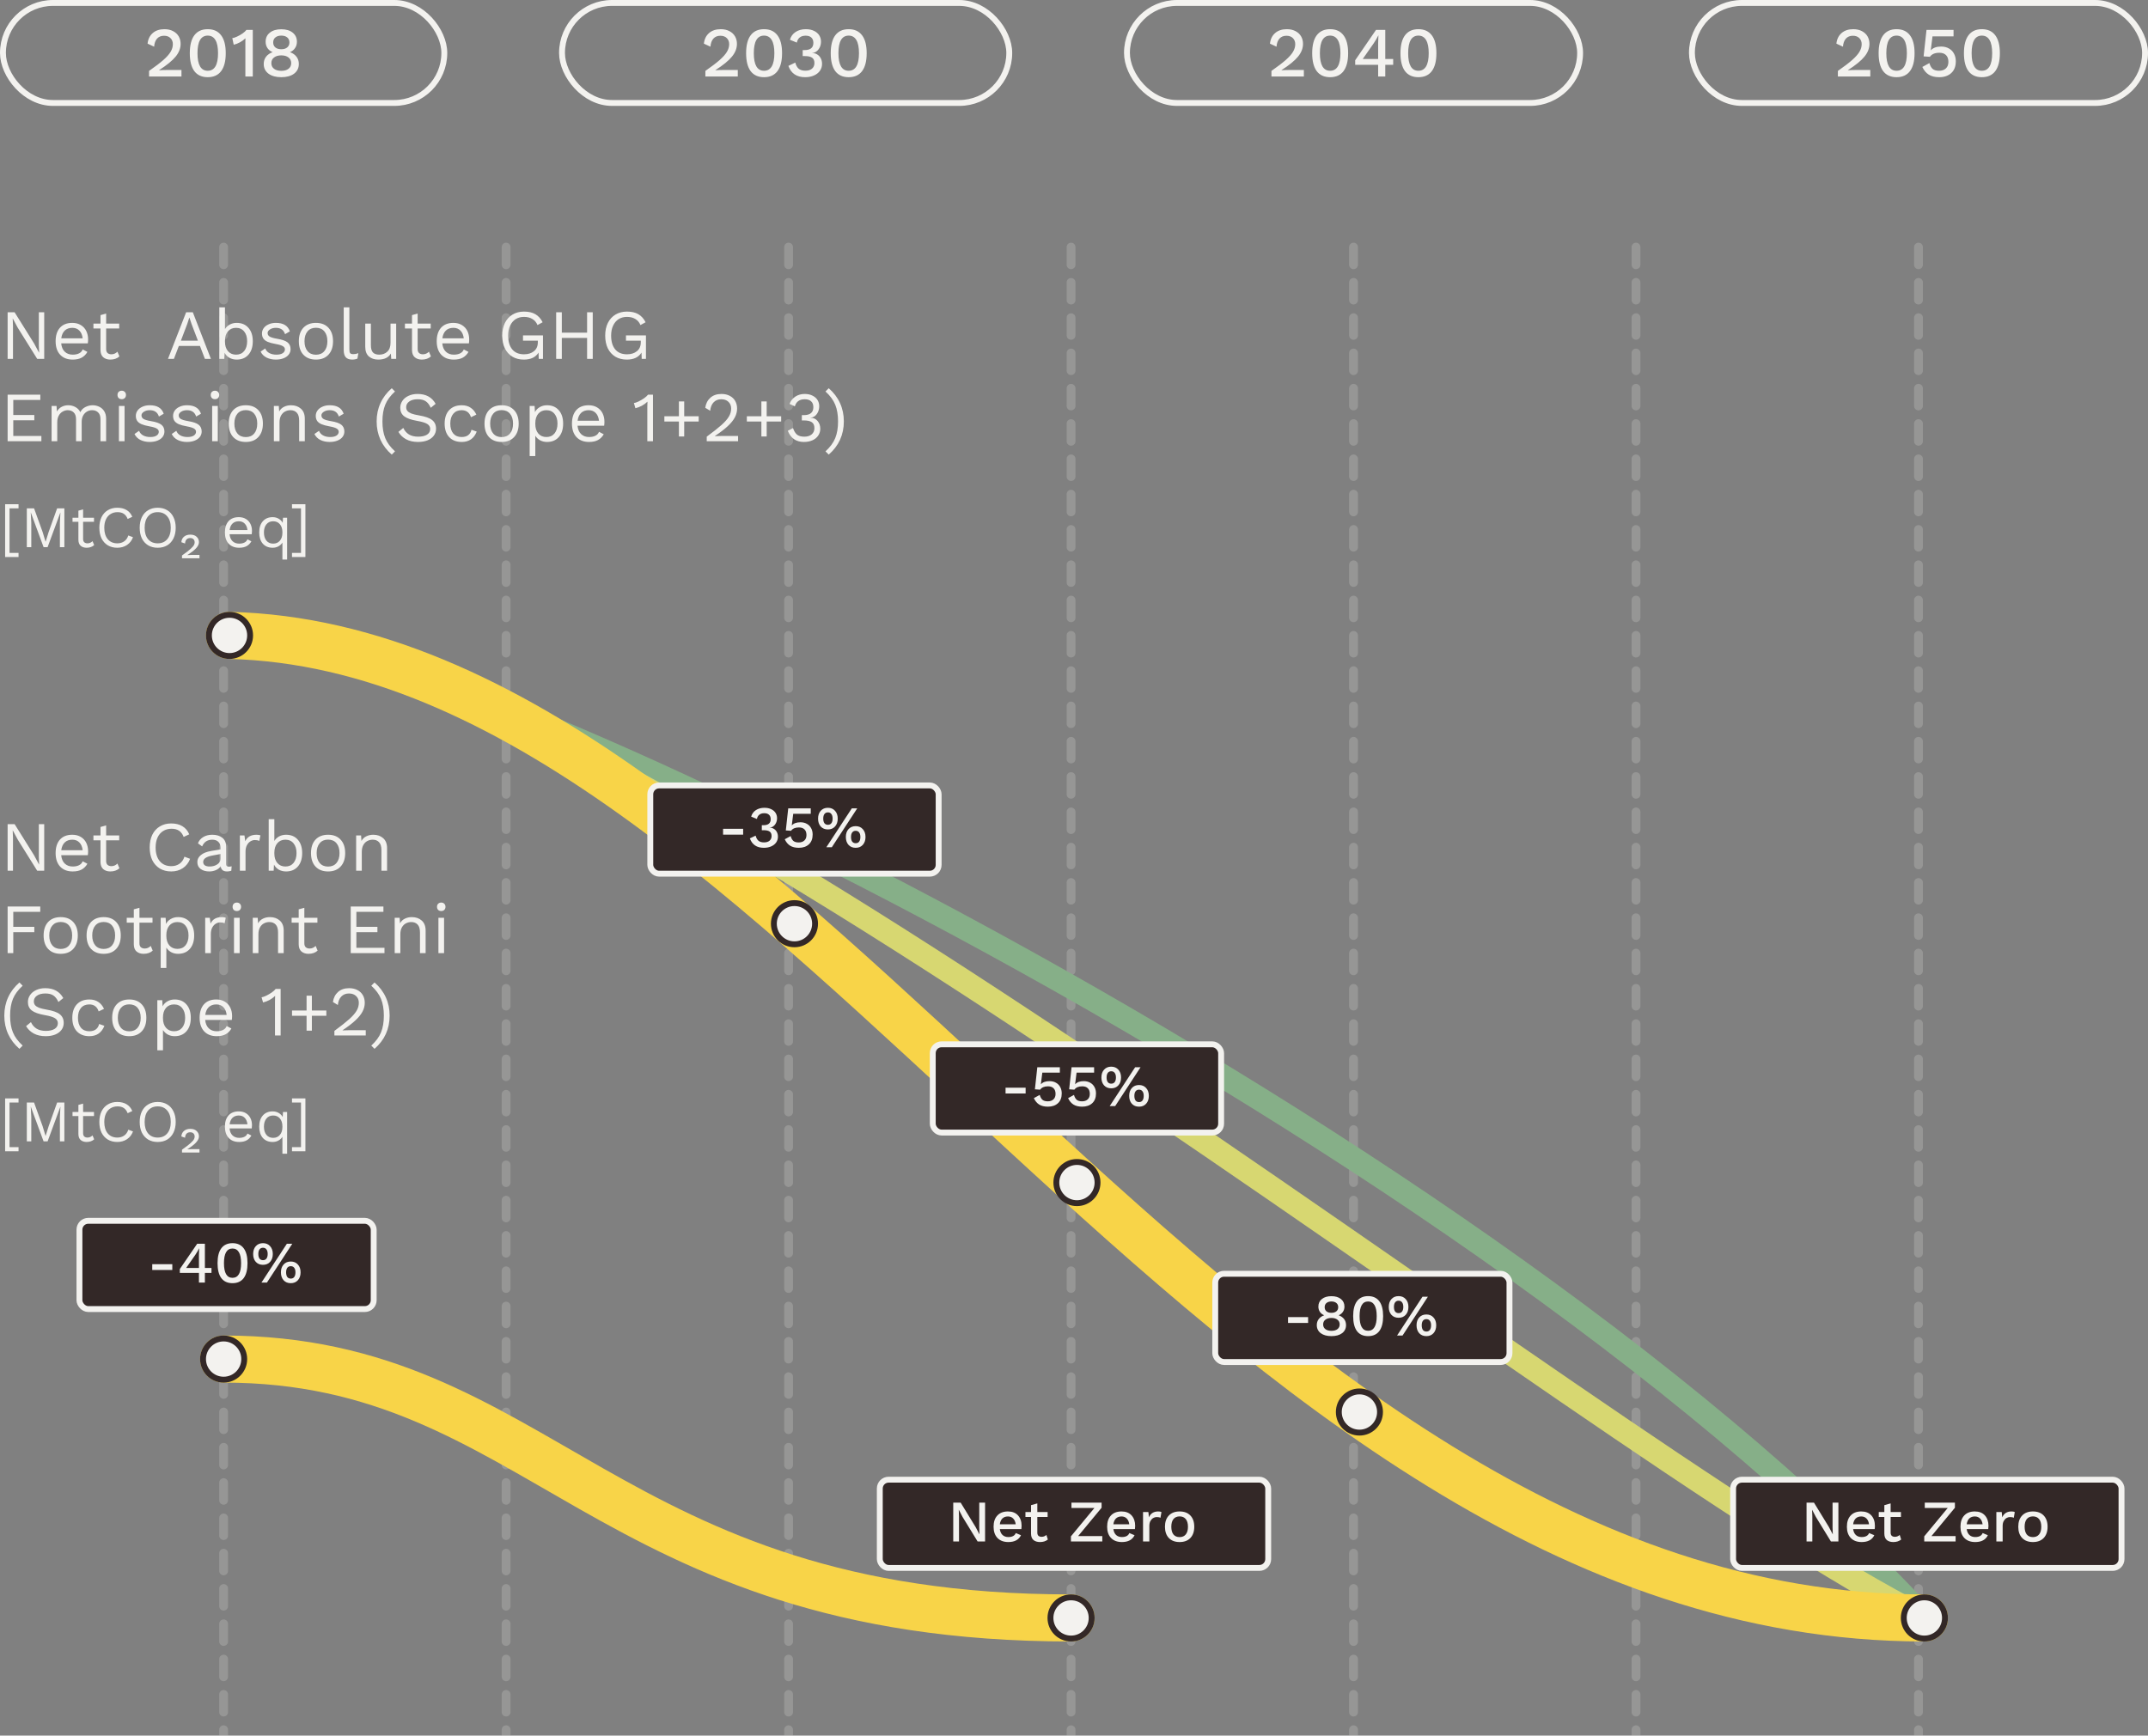 <svg width="365" height="295" viewBox="0 0 365 295" fill="none" xmlns="http://www.w3.org/2000/svg">
<rect x="0" y="0" width="365" height="295" fill="#808080" stroke="none"/>
<g clip-path="url(#clip0_4662_1805)">
<path d="M86 42L86 295" stroke="#F3F2EF" stroke-opacity="0.2" stroke-width="1.5" stroke-linecap="round" stroke-dasharray="3 3"/>
<path d="M182 42L182 295" stroke="#F3F2EF" stroke-opacity="0.2" stroke-width="1.5" stroke-linecap="round" stroke-dasharray="3 3"/>
<path d="M278 42L278 295" stroke="#F3F2EF" stroke-opacity="0.2" stroke-width="1.5" stroke-linecap="round" stroke-dasharray="3 3"/>
<path d="M7.512 61H6.324L3.012 55.696L2.172 54.136H2.16L2.208 55.408V61H1.296V53.08H2.484L5.784 58.36L6.636 59.944H6.648L6.6 58.672V53.08H7.512V61ZM14.971 57.688C14.971 57.912 14.955 58.136 14.923 58.36H10.399C10.455 58.968 10.655 59.44 10.999 59.776C11.351 60.112 11.803 60.28 12.355 60.28C12.795 60.28 13.159 60.204 13.447 60.052C13.743 59.9 13.943 59.68 14.047 59.392L14.851 59.812C14.611 60.236 14.291 60.56 13.891 60.784C13.491 61.008 12.979 61.12 12.355 61.12C11.451 61.12 10.739 60.844 10.219 60.292C9.707 59.74 9.451 58.976 9.451 58C9.451 57.024 9.695 56.26 10.183 55.708C10.679 55.156 11.379 54.88 12.283 54.88C12.843 54.88 13.327 55.004 13.735 55.252C14.143 55.5 14.451 55.836 14.659 56.26C14.867 56.684 14.971 57.16 14.971 57.688ZM12.283 55.72C11.755 55.72 11.327 55.876 10.999 56.188C10.679 56.5 10.483 56.94 10.411 57.508H14.047C13.983 56.948 13.799 56.512 13.495 56.2C13.191 55.88 12.787 55.72 12.283 55.72ZM20.292 60.58C19.892 60.94 19.376 61.12 18.744 61.12C18.256 61.12 17.856 60.988 17.544 60.724C17.24 60.46 17.084 60.056 17.076 59.512V55.828H15.876V55H17.076V53.56L18.036 53.296V55H20.256V55.828H18.036V59.344C18.036 59.632 18.116 59.852 18.276 60.004C18.444 60.148 18.664 60.22 18.936 60.22C19.32 60.22 19.66 60.072 19.956 59.776L20.292 60.58ZM33.978 58.804H30.39L29.55 61H28.543L31.627 53.08H32.767L35.839 61H34.819L33.978 58.804ZM33.63 57.904L32.562 55.096L32.191 53.992H32.166L31.819 55.06L30.738 57.904H33.63ZM40.22 54.88C41.06 54.88 41.724 55.16 42.212 55.72C42.708 56.272 42.956 57.032 42.956 58C42.956 58.968 42.708 59.732 42.212 60.292C41.724 60.844 41.06 61.12 40.22 61.12C39.756 61.12 39.34 61.016 38.972 60.808C38.612 60.592 38.344 60.308 38.168 59.956L38.108 61H37.268V52.24H38.228V55.936C38.42 55.616 38.688 55.36 39.032 55.168C39.384 54.976 39.78 54.88 40.22 54.88ZM40.112 60.28C40.696 60.28 41.156 60.076 41.492 59.668C41.828 59.252 41.996 58.696 41.996 58C41.996 57.304 41.828 56.752 41.492 56.344C41.156 55.928 40.696 55.72 40.112 55.72C39.536 55.72 39.076 55.92 38.732 56.32C38.396 56.72 38.228 57.256 38.228 57.928V58.072C38.228 58.744 38.396 59.28 38.732 59.68C39.076 60.08 39.536 60.28 40.112 60.28ZM46.867 61.12C46.291 61.12 45.771 61.008 45.307 60.784C44.843 60.552 44.503 60.212 44.287 59.764L45.067 59.224C45.203 59.576 45.439 59.84 45.775 60.016C46.111 60.192 46.507 60.28 46.963 60.28C47.435 60.28 47.795 60.196 48.043 60.028C48.291 59.86 48.415 59.648 48.415 59.392C48.415 59.16 48.299 58.976 48.067 58.84C47.835 58.696 47.427 58.572 46.843 58.468C46.267 58.364 45.811 58.24 45.475 58.096C45.139 57.944 44.895 57.756 44.743 57.532C44.591 57.3 44.515 57.016 44.515 56.68C44.515 56.352 44.611 56.052 44.803 55.78C44.995 55.508 45.271 55.292 45.631 55.132C45.991 54.964 46.407 54.88 46.879 54.88C47.519 54.88 48.031 55 48.415 55.24C48.807 55.472 49.087 55.832 49.255 56.32L48.439 56.8C48.311 56.416 48.115 56.14 47.851 55.972C47.595 55.804 47.271 55.72 46.879 55.72C46.487 55.72 46.155 55.808 45.883 55.984C45.611 56.16 45.475 56.364 45.475 56.596C45.475 56.86 45.591 57.064 45.823 57.208C46.063 57.352 46.487 57.476 47.095 57.58C47.927 57.716 48.515 57.92 48.859 58.192C49.203 58.464 49.375 58.848 49.375 59.344C49.375 59.688 49.271 59.996 49.063 60.268C48.863 60.532 48.571 60.74 48.187 60.892C47.811 61.044 47.371 61.12 46.867 61.12ZM53.687 54.88C54.591 54.88 55.299 55.156 55.811 55.708C56.331 56.26 56.591 57.024 56.591 58C56.591 58.976 56.331 59.74 55.811 60.292C55.299 60.844 54.591 61.12 53.687 61.12C52.783 61.12 52.071 60.844 51.551 60.292C51.039 59.74 50.783 58.976 50.783 58C50.783 57.024 51.039 56.26 51.551 55.708C52.071 55.156 52.783 54.88 53.687 54.88ZM53.687 55.708C53.079 55.708 52.603 55.912 52.259 56.32C51.915 56.728 51.743 57.288 51.743 58C51.743 58.712 51.915 59.272 52.259 59.68C52.603 60.088 53.079 60.292 53.687 60.292C54.295 60.292 54.771 60.088 55.115 59.68C55.459 59.272 55.631 58.712 55.631 58C55.631 57.288 55.459 56.728 55.115 56.32C54.771 55.912 54.295 55.708 53.687 55.708ZM59.368 59.392C59.368 59.696 59.412 59.908 59.5 60.028C59.596 60.14 59.768 60.196 60.016 60.196C60.184 60.196 60.328 60.184 60.448 60.16C60.576 60.136 60.724 60.092 60.892 60.028L60.736 60.952C60.472 61.064 60.176 61.12 59.848 61.12C59.36 61.12 58.996 60.988 58.756 60.724C58.524 60.46 58.408 60.056 58.408 59.512V52.24H59.368V59.392ZM67.32 55V61H66.48L66.42 60.088C66.02 60.776 65.304 61.12 64.272 61.12C63.624 61.12 63.092 60.94 62.676 60.58C62.268 60.22 62.064 59.668 62.064 58.924V55H63.024V58.672C63.024 59.256 63.144 59.672 63.384 59.92C63.624 60.16 63.976 60.28 64.44 60.28C64.992 60.28 65.448 60.112 65.808 59.776C66.176 59.44 66.36 58.936 66.36 58.264V55H67.32ZM73.225 60.58C72.826 60.94 72.309 61.12 71.677 61.12C71.189 61.12 70.79 60.988 70.478 60.724C70.174 60.46 70.017 60.056 70.01 59.512V55.828H68.809V55H70.01V53.56L70.969 53.296V55H73.189V55.828H70.969V59.344C70.969 59.632 71.049 59.852 71.21 60.004C71.377 60.148 71.597 60.22 71.87 60.22C72.254 60.22 72.594 60.072 72.889 59.776L73.225 60.58ZM79.729 57.688C79.729 57.912 79.713 58.136 79.681 58.36H75.157C75.213 58.968 75.413 59.44 75.757 59.776C76.109 60.112 76.561 60.28 77.113 60.28C77.553 60.28 77.917 60.204 78.205 60.052C78.501 59.9 78.701 59.68 78.805 59.392L79.609 59.812C79.369 60.236 79.049 60.56 78.649 60.784C78.249 61.008 77.737 61.12 77.113 61.12C76.209 61.12 75.497 60.844 74.977 60.292C74.465 59.74 74.209 58.976 74.209 58C74.209 57.024 74.453 56.26 74.941 55.708C75.437 55.156 76.137 54.88 77.041 54.88C77.601 54.88 78.085 55.004 78.493 55.252C78.901 55.5 79.209 55.836 79.417 56.26C79.625 56.684 79.729 57.16 79.729 57.688ZM77.041 55.72C76.513 55.72 76.085 55.876 75.757 56.188C75.437 56.5 75.241 56.94 75.169 57.508H78.805C78.741 56.948 78.557 56.512 78.253 56.2C77.949 55.88 77.545 55.72 77.041 55.72ZM92.267 57.004V61H91.547L91.511 59.932C91.279 60.316 90.951 60.612 90.527 60.82C90.111 61.02 89.607 61.12 89.015 61.12C88.271 61.12 87.623 60.956 87.071 60.628C86.519 60.292 86.091 59.82 85.787 59.212C85.491 58.596 85.343 57.872 85.343 57.04C85.343 56.216 85.495 55.496 85.799 54.88C86.111 54.264 86.543 53.792 87.095 53.464C87.655 53.128 88.303 52.96 89.039 52.96C89.823 52.96 90.467 53.108 90.971 53.404C91.483 53.7 91.895 54.156 92.207 54.772L91.331 55.252C91.155 54.804 90.867 54.46 90.467 54.22C90.075 53.98 89.599 53.86 89.039 53.86C88.503 53.86 88.031 53.988 87.623 54.244C87.223 54.5 86.911 54.868 86.687 55.348C86.463 55.82 86.351 56.384 86.351 57.04C86.351 58.048 86.583 58.832 87.047 59.392C87.511 59.944 88.179 60.22 89.051 60.22C89.739 60.22 90.299 60.044 90.731 59.692C91.171 59.34 91.391 58.836 91.391 58.18V57.904H88.871V57.004H92.267ZM100.723 53.08V61H99.763V57.436H95.467V61H94.507V53.08H95.467V56.536H99.763V53.08H100.723ZM109.763 57.004V61H109.043L109.007 59.932C108.775 60.316 108.447 60.612 108.023 60.82C107.607 61.02 107.103 61.12 106.511 61.12C105.767 61.12 105.119 60.956 104.567 60.628C104.015 60.292 103.587 59.82 103.283 59.212C102.987 58.596 102.839 57.872 102.839 57.04C102.839 56.216 102.991 55.496 103.295 54.88C103.607 54.264 104.039 53.792 104.591 53.464C105.151 53.128 105.799 52.96 106.535 52.96C107.319 52.96 107.963 53.108 108.467 53.404C108.979 53.7 109.391 54.156 109.703 54.772L108.827 55.252C108.651 54.804 108.363 54.46 107.963 54.22C107.571 53.98 107.095 53.86 106.535 53.86C105.999 53.86 105.527 53.988 105.119 54.244C104.719 54.5 104.407 54.868 104.183 55.348C103.959 55.82 103.847 56.384 103.847 57.04C103.847 58.048 104.079 58.832 104.543 59.392C105.007 59.944 105.675 60.22 106.547 60.22C107.235 60.22 107.795 60.044 108.227 59.692C108.667 59.34 108.887 58.836 108.887 58.18V57.904H106.367V57.004H109.763ZM7.032 74.1V75H1.296V67.08H6.852V67.98H2.256V70.536H5.832V71.436H2.256V74.1H7.032ZM15.74 68.88C16.14 68.88 16.512 68.964 16.856 69.132C17.208 69.292 17.492 69.544 17.708 69.888C17.924 70.232 18.032 70.656 18.032 71.16V75H17.072V71.256C17.072 70.736 16.94 70.352 16.676 70.104C16.42 69.848 16.08 69.72 15.656 69.72C15.336 69.72 15.04 69.8 14.768 69.96C14.504 70.112 14.288 70.34 14.12 70.644C13.96 70.94 13.88 71.296 13.88 71.712V75H12.92V71.256C12.92 70.736 12.788 70.352 12.524 70.104C12.268 69.848 11.928 69.72 11.504 69.72C11.216 69.72 10.936 69.796 10.664 69.948C10.392 70.092 10.168 70.32 9.992 70.632C9.816 70.944 9.728 71.332 9.728 71.796V75H8.768V69H9.608L9.668 69.936C9.876 69.584 10.148 69.32 10.484 69.144C10.828 68.968 11.196 68.88 11.588 68.88C12.028 68.88 12.432 68.98 12.8 69.18C13.176 69.38 13.46 69.672 13.652 70.056C13.828 69.672 14.116 69.38 14.516 69.18C14.916 68.98 15.324 68.88 15.74 68.88ZM20.686 67.848C20.47 67.848 20.294 67.784 20.158 67.656C20.03 67.52 19.966 67.344 19.966 67.128C19.966 66.912 20.03 66.74 20.158 66.612C20.294 66.476 20.47 66.408 20.686 66.408C20.902 66.408 21.074 66.476 21.202 66.612C21.338 66.74 21.406 66.912 21.406 67.128C21.406 67.344 21.338 67.52 21.202 67.656C21.074 67.784 20.902 67.848 20.686 67.848ZM21.166 75H20.206V69H21.166V75ZM25.433 75.12C24.857 75.12 24.337 75.008 23.873 74.784C23.409 74.552 23.069 74.212 22.853 73.764L23.633 73.224C23.769 73.576 24.005 73.84 24.341 74.016C24.677 74.192 25.073 74.28 25.529 74.28C26.001 74.28 26.361 74.196 26.609 74.028C26.857 73.86 26.981 73.648 26.981 73.392C26.981 73.16 26.865 72.976 26.633 72.84C26.401 72.696 25.993 72.572 25.409 72.468C24.833 72.364 24.377 72.24 24.041 72.096C23.705 71.944 23.461 71.756 23.309 71.532C23.157 71.3 23.081 71.016 23.081 70.68C23.081 70.352 23.177 70.052 23.369 69.78C23.561 69.508 23.837 69.292 24.197 69.132C24.557 68.964 24.973 68.88 25.445 68.88C26.085 68.88 26.597 69 26.981 69.24C27.373 69.472 27.653 69.832 27.821 70.32L27.005 70.8C26.877 70.416 26.681 70.14 26.417 69.972C26.161 69.804 25.837 69.72 25.445 69.72C25.053 69.72 24.721 69.808 24.449 69.984C24.177 70.16 24.041 70.364 24.041 70.596C24.041 70.86 24.157 71.064 24.389 71.208C24.629 71.352 25.053 71.476 25.661 71.58C26.493 71.716 27.081 71.92 27.425 72.192C27.769 72.464 27.941 72.848 27.941 73.344C27.941 73.688 27.837 73.996 27.629 74.268C27.429 74.532 27.137 74.74 26.753 74.892C26.377 75.044 25.937 75.12 25.433 75.12ZM31.762 75.12C31.186 75.12 30.666 75.008 30.201 74.784C29.738 74.552 29.398 74.212 29.181 73.764L29.962 73.224C30.098 73.576 30.334 73.84 30.669 74.016C31.006 74.192 31.401 74.28 31.858 74.28C32.33 74.28 32.69 74.196 32.938 74.028C33.185 73.86 33.309 73.648 33.309 73.392C33.309 73.16 33.194 72.976 32.962 72.84C32.73 72.696 32.322 72.572 31.738 72.468C31.162 72.364 30.706 72.24 30.369 72.096C30.034 71.944 29.79 71.756 29.637 71.532C29.485 71.3 29.41 71.016 29.41 70.68C29.41 70.352 29.506 70.052 29.698 69.78C29.89 69.508 30.166 69.292 30.526 69.132C30.886 68.964 31.302 68.88 31.773 68.88C32.413 68.88 32.925 69 33.309 69.24C33.702 69.472 33.981 69.832 34.15 70.32L33.334 70.8C33.206 70.416 33.01 70.14 32.745 69.972C32.489 69.804 32.166 69.72 31.773 69.72C31.381 69.72 31.049 69.808 30.777 69.984C30.506 70.16 30.369 70.364 30.369 70.596C30.369 70.86 30.485 71.064 30.718 71.208C30.957 71.352 31.381 71.476 31.989 71.58C32.822 71.716 33.41 71.92 33.754 72.192C34.097 72.464 34.27 72.848 34.27 73.344C34.27 73.688 34.166 73.996 33.958 74.268C33.758 74.532 33.465 74.74 33.081 74.892C32.706 75.044 32.266 75.12 31.762 75.12ZM36.53 67.848C36.314 67.848 36.138 67.784 36.002 67.656C35.874 67.52 35.81 67.344 35.81 67.128C35.81 66.912 35.874 66.74 36.002 66.612C36.138 66.476 36.314 66.408 36.53 66.408C36.746 66.408 36.918 66.476 37.046 66.612C37.182 66.74 37.25 66.912 37.25 67.128C37.25 67.344 37.182 67.52 37.046 67.656C36.918 67.784 36.746 67.848 36.53 67.848ZM37.01 75H36.05V69H37.01V75ZM41.769 68.88C42.673 68.88 43.381 69.156 43.893 69.708C44.413 70.26 44.673 71.024 44.673 72C44.673 72.976 44.413 73.74 43.893 74.292C43.381 74.844 42.673 75.12 41.769 75.12C40.865 75.12 40.153 74.844 39.633 74.292C39.121 73.74 38.865 72.976 38.865 72C38.865 71.024 39.121 70.26 39.633 69.708C40.153 69.156 40.865 68.88 41.769 68.88ZM41.769 69.708C41.161 69.708 40.685 69.912 40.341 70.32C39.997 70.728 39.825 71.288 39.825 72C39.825 72.712 39.997 73.272 40.341 73.68C40.685 74.088 41.161 74.292 41.769 74.292C42.377 74.292 42.853 74.088 43.197 73.68C43.541 73.272 43.713 72.712 43.713 72C43.713 71.288 43.541 70.728 43.197 70.32C42.853 69.912 42.377 69.708 41.769 69.708ZM49.454 68.88C50.134 68.88 50.694 69.076 51.134 69.468C51.574 69.86 51.794 70.424 51.794 71.16V75H50.834V71.496C50.834 70.872 50.698 70.42 50.426 70.14C50.162 69.86 49.806 69.72 49.358 69.72C49.038 69.72 48.738 69.792 48.458 69.936C48.178 70.072 47.946 70.3 47.762 70.62C47.586 70.932 47.498 71.328 47.498 71.808V75H46.538V69H47.378L47.438 69.936C47.638 69.576 47.914 69.312 48.266 69.144C48.618 68.968 49.014 68.88 49.454 68.88ZM56.008 75.12C55.432 75.12 54.912 75.008 54.448 74.784C53.984 74.552 53.644 74.212 53.428 73.764L54.208 73.224C54.344 73.576 54.58 73.84 54.916 74.016C55.252 74.192 55.648 74.28 56.104 74.28C56.576 74.28 56.936 74.196 57.184 74.028C57.432 73.86 57.556 73.648 57.556 73.392C57.556 73.16 57.44 72.976 57.208 72.84C56.976 72.696 56.568 72.572 55.984 72.468C55.408 72.364 54.952 72.24 54.616 72.096C54.28 71.944 54.036 71.756 53.884 71.532C53.732 71.3 53.656 71.016 53.656 70.68C53.656 70.352 53.752 70.052 53.944 69.78C54.136 69.508 54.412 69.292 54.772 69.132C55.132 68.964 55.548 68.88 56.02 68.88C56.66 68.88 57.172 69 57.556 69.24C57.948 69.472 58.228 69.832 58.396 70.32L57.58 70.8C57.452 70.416 57.256 70.14 56.992 69.972C56.736 69.804 56.412 69.72 56.02 69.72C55.628 69.72 55.296 69.808 55.024 69.984C54.752 70.16 54.616 70.364 54.616 70.596C54.616 70.86 54.732 71.064 54.964 71.208C55.204 71.352 55.628 71.476 56.236 71.58C57.068 71.716 57.656 71.92 58 72.192C58.344 72.464 58.516 72.848 58.516 73.344C58.516 73.688 58.412 73.996 58.204 74.268C58.004 74.532 57.712 74.74 57.328 74.892C56.952 75.044 56.512 75.12 56.008 75.12ZM67.121 66.54C66.338 67.252 65.785 68 65.466 68.784C65.145 69.568 64.986 70.516 64.986 71.628C64.986 72.74 65.145 73.688 65.466 74.472C65.785 75.256 66.338 76.004 67.121 76.716L66.57 77.268C65.722 76.532 65.082 75.692 64.65 74.748C64.218 73.796 64.001 72.756 64.001 71.628C64.001 70.5 64.218 69.464 64.65 68.52C65.082 67.568 65.722 66.724 66.57 65.988L67.121 66.54ZM70.965 66.96C72.381 66.96 73.401 67.52 74.025 68.64L73.197 69.312C72.957 68.784 72.669 68.412 72.333 68.196C72.005 67.972 71.553 67.86 70.977 67.86C70.369 67.86 69.889 67.988 69.537 68.244C69.193 68.492 69.021 68.812 69.021 69.204C69.021 69.46 69.089 69.672 69.225 69.84C69.361 70.008 69.585 70.156 69.897 70.284C70.217 70.404 70.657 70.512 71.217 70.608C72.265 70.784 73.005 71.048 73.437 71.4C73.877 71.752 74.097 72.24 74.097 72.864C74.097 73.312 73.969 73.708 73.713 74.052C73.465 74.388 73.109 74.652 72.645 74.844C72.181 75.028 71.645 75.12 71.037 75.12C70.237 75.12 69.553 74.964 68.985 74.652C68.425 74.34 67.997 73.924 67.701 73.404L68.529 72.732C68.745 73.204 69.061 73.572 69.477 73.836C69.901 74.092 70.429 74.22 71.061 74.22C71.685 74.22 72.181 74.108 72.549 73.884C72.917 73.652 73.101 73.328 73.101 72.912C73.101 72.56 72.941 72.28 72.621 72.072C72.301 71.864 71.733 71.688 70.917 71.544C69.861 71.36 69.113 71.096 68.673 70.752C68.233 70.408 68.013 69.928 68.013 69.312C68.013 68.888 68.133 68.496 68.373 68.136C68.613 67.776 68.957 67.492 69.405 67.284C69.853 67.068 70.373 66.96 70.965 66.96ZM78.46 68.88C79.061 68.88 79.564 69.02 79.972 69.3C80.388 69.572 80.713 69.964 80.945 70.476L80.032 70.908C79.776 70.116 79.245 69.72 78.436 69.72C77.837 69.72 77.365 69.924 77.02 70.332C76.684 70.732 76.516 71.288 76.516 72C76.516 72.712 76.684 73.272 77.02 73.68C77.365 74.08 77.837 74.28 78.436 74.28C78.9 74.28 79.272 74.176 79.552 73.968C79.841 73.752 80.028 73.444 80.117 73.044L81.004 73.356C80.796 73.916 80.477 74.352 80.044 74.664C79.612 74.968 79.085 75.12 78.46 75.12C77.556 75.12 76.844 74.844 76.325 74.292C75.812 73.74 75.556 72.976 75.556 72C75.556 71.024 75.812 70.26 76.325 69.708C76.844 69.156 77.556 68.88 78.46 68.88ZM85.234 68.88C86.138 68.88 86.846 69.156 87.358 69.708C87.878 70.26 88.138 71.024 88.138 72C88.138 72.976 87.878 73.74 87.358 74.292C86.846 74.844 86.138 75.12 85.234 75.12C84.33 75.12 83.618 74.844 83.098 74.292C82.586 73.74 82.33 72.976 82.33 72C82.33 71.024 82.586 70.26 83.098 69.708C83.618 69.156 84.33 68.88 85.234 68.88ZM85.234 69.708C84.626 69.708 84.15 69.912 83.806 70.32C83.462 70.728 83.29 71.288 83.29 72C83.29 72.712 83.462 73.272 83.806 73.68C84.15 74.088 84.626 74.292 85.234 74.292C85.842 74.292 86.318 74.088 86.662 73.68C87.006 73.272 87.178 72.712 87.178 72C87.178 71.288 87.006 70.728 86.662 70.32C86.318 69.912 85.842 69.708 85.234 69.708ZM92.955 68.88C93.795 68.88 94.459 69.16 94.947 69.72C95.443 70.272 95.691 71.032 95.691 72C95.691 72.968 95.443 73.732 94.947 74.292C94.459 74.844 93.795 75.12 92.955 75.12C92.515 75.12 92.119 75.024 91.767 74.832C91.423 74.64 91.155 74.384 90.963 74.064V77.52H90.003V69H90.843L90.903 70.044C91.079 69.692 91.347 69.412 91.707 69.204C92.075 68.988 92.491 68.88 92.955 68.88ZM92.847 74.28C93.431 74.28 93.891 74.076 94.227 73.668C94.563 73.252 94.731 72.696 94.731 72C94.731 71.304 94.563 70.752 94.227 70.344C93.891 69.928 93.431 69.72 92.847 69.72C92.271 69.72 91.811 69.92 91.467 70.32C91.131 70.72 90.963 71.256 90.963 71.928V72.072C90.963 72.744 91.131 73.28 91.467 73.68C91.811 74.08 92.271 74.28 92.847 74.28ZM102.709 71.688C102.709 71.912 102.693 72.136 102.661 72.36H98.137C98.193 72.968 98.393 73.44 98.737 73.776C99.089 74.112 99.541 74.28 100.093 74.28C100.533 74.28 100.897 74.204 101.185 74.052C101.481 73.9 101.681 73.68 101.785 73.392L102.589 73.812C102.349 74.236 102.029 74.56 101.629 74.784C101.229 75.008 100.717 75.12 100.093 75.12C99.189 75.12 98.477 74.844 97.957 74.292C97.445 73.74 97.189 72.976 97.189 72C97.189 71.024 97.433 70.26 97.921 69.708C98.417 69.156 99.117 68.88 100.021 68.88C100.581 68.88 101.065 69.004 101.473 69.252C101.881 69.5 102.189 69.836 102.397 70.26C102.605 70.684 102.709 71.16 102.709 71.688ZM100.021 69.72C99.493 69.72 99.065 69.876 98.737 70.188C98.417 70.5 98.221 70.94 98.149 71.508H101.785C101.721 70.948 101.537 70.512 101.233 70.2C100.929 69.88 100.525 69.72 100.021 69.72ZM110.957 67.08V75H109.997V69.192C109.997 69.024 110.005 68.716 110.021 68.268C109.749 68.532 109.433 68.764 109.073 68.964C108.713 69.156 108.345 69.296 107.969 69.384L107.717 68.508C107.909 68.484 108.169 68.396 108.497 68.244C108.825 68.084 109.141 67.9 109.445 67.692C109.749 67.476 109.973 67.272 110.117 67.08H110.957ZM118.724 71.652H116.264V74.184H115.364V71.652H112.892V70.752H115.364V68.232H116.264V70.752H118.724V71.652ZM120.091 74.22C121.187 73.412 122.027 72.748 122.611 72.228C123.195 71.7 123.611 71.224 123.859 70.8C124.115 70.368 124.243 69.916 124.243 69.444C124.243 68.972 124.091 68.592 123.787 68.304C123.483 68.008 123.075 67.86 122.563 67.86C122.027 67.86 121.591 68.036 121.255 68.388C120.927 68.74 120.735 69.216 120.679 69.816L119.839 69.312C119.943 68.6 120.231 68.032 120.703 67.608C121.183 67.176 121.815 66.96 122.599 66.96C123.127 66.96 123.591 67.064 123.991 67.272C124.399 67.48 124.711 67.772 124.927 68.148C125.143 68.524 125.251 68.956 125.251 69.444C125.251 69.956 125.127 70.448 124.879 70.92C124.639 71.392 124.243 71.888 123.691 72.408C123.139 72.928 122.395 73.5 121.459 74.124V74.136C121.987 74.112 122.383 74.1 122.647 74.1H125.419V75H120.091V74.22ZM132.739 71.652H130.279V74.184H129.379V71.652H126.907V70.752H129.379V68.232H130.279V70.752H132.739V71.652ZM136.734 66.96C137.254 66.96 137.698 67.056 138.066 67.248C138.442 67.432 138.726 67.68 138.918 67.992C139.11 68.304 139.206 68.648 139.206 69.024C139.206 69.392 139.138 69.724 139.002 70.02C138.866 70.316 138.682 70.552 138.45 70.728C138.226 70.896 137.982 70.98 137.718 70.98V71.004C138.222 71.004 138.626 71.188 138.93 71.556C139.234 71.916 139.386 72.356 139.386 72.876C139.386 73.3 139.27 73.684 139.038 74.028C138.814 74.372 138.49 74.64 138.066 74.832C137.642 75.024 137.154 75.12 136.602 75.12C135.282 75.12 134.37 74.488 133.866 73.224L134.754 72.756C134.914 73.244 135.134 73.612 135.414 73.86C135.702 74.1 136.122 74.22 136.674 74.22C137.21 74.22 137.63 74.088 137.934 73.824C138.238 73.552 138.39 73.204 138.39 72.78C138.39 72.292 138.242 71.952 137.946 71.76C137.658 71.56 137.198 71.46 136.566 71.46H136.254V70.56H136.566C137.662 70.56 138.21 70.112 138.21 69.216C138.21 68.768 138.082 68.432 137.826 68.208C137.578 67.976 137.218 67.86 136.746 67.86C136.282 67.86 135.91 67.968 135.63 68.184C135.358 68.392 135.17 68.688 135.066 69.072L134.166 68.652C134.358 68.132 134.682 67.72 135.138 67.416C135.602 67.112 136.134 66.96 136.734 66.96ZM140.822 65.988C141.67 66.724 142.31 67.568 142.742 68.52C143.174 69.464 143.39 70.5 143.39 71.628C143.39 72.756 143.174 73.796 142.742 74.748C142.31 75.692 141.67 76.532 140.822 77.268L140.27 76.716C141.054 76.004 141.606 75.256 141.926 74.472C142.246 73.688 142.406 72.74 142.406 71.628C142.406 70.516 142.246 69.568 141.926 68.784C141.606 68 141.054 67.252 140.27 66.54L140.822 65.988Z" fill="#F3F2EF"/>
<path d="M1.62 86.4V93.98H3.15V94.68H0.87V85.7H3.15V86.4H1.62ZM10.937 93H10.177V88.85L10.267 87.11H10.257L8.087 93H7.407L5.237 87.11H5.227L5.317 88.85V93H4.557V86.4H5.787L7.237 90.41L7.737 92.06H7.757L8.267 90.42L9.707 86.4H10.937V93ZM16.002 92.65C15.668 92.95 15.238 93.1 14.712 93.1C14.305 93.1 13.972 92.99 13.712 92.77C13.458 92.55 13.328 92.213 13.322 91.76V88.69H12.322V88H13.322V86.8L14.122 86.58V88H15.972V88.69H14.122V91.62C14.122 91.86 14.188 92.043 14.322 92.17C14.462 92.29 14.645 92.35 14.872 92.35C15.192 92.35 15.475 92.227 15.722 91.98L16.002 92.65ZM22.601 91.31C22.395 91.87 22.055 92.31 21.581 92.63C21.108 92.943 20.561 93.1 19.941 93.1C19.321 93.1 18.781 92.963 18.321 92.69C17.861 92.41 17.505 92.017 17.251 91.51C17.005 90.997 16.881 90.393 16.881 89.7C16.881 89.013 17.005 88.413 17.251 87.9C17.505 87.387 17.861 86.993 18.321 86.72C18.781 86.44 19.314 86.3 19.921 86.3C20.555 86.3 21.084 86.43 21.511 86.69C21.945 86.95 22.268 87.333 22.481 87.84L21.691 88.21C21.544 87.823 21.331 87.533 21.051 87.34C20.771 87.147 20.415 87.05 19.981 87.05C19.528 87.05 19.131 87.157 18.791 87.37C18.451 87.577 18.188 87.88 18.001 88.28C17.814 88.68 17.721 89.153 17.721 89.7C17.721 90.527 17.918 91.177 18.311 91.65C18.711 92.117 19.255 92.35 19.941 92.35C20.388 92.35 20.774 92.237 21.101 92.01C21.428 91.783 21.661 91.45 21.801 91.01L22.601 91.31ZM26.797 86.3C27.417 86.3 27.957 86.44 28.417 86.72C28.877 86.993 29.23 87.387 29.477 87.9C29.73 88.407 29.857 89.007 29.857 89.7C29.857 90.393 29.73 90.997 29.477 91.51C29.23 92.017 28.877 92.41 28.417 92.69C27.957 92.963 27.417 93.1 26.797 93.1C26.177 93.1 25.637 92.963 25.177 92.69C24.717 92.41 24.36 92.017 24.107 91.51C23.86 90.997 23.737 90.393 23.737 89.7C23.737 89.007 23.86 88.407 24.107 87.9C24.36 87.387 24.717 86.993 25.177 86.72C25.637 86.44 26.177 86.3 26.797 86.3ZM26.797 87.05C26.11 87.05 25.567 87.287 25.167 87.76C24.773 88.227 24.577 88.873 24.577 89.7C24.577 90.527 24.773 91.177 25.167 91.65C25.567 92.117 26.11 92.35 26.797 92.35C27.483 92.35 28.023 92.117 28.417 91.65C28.817 91.177 29.017 90.527 29.017 89.7C29.017 88.873 28.817 88.227 28.417 87.76C28.023 87.287 27.483 87.05 26.797 87.05ZM30.927 94.41C31.367 94.103 31.674 93.88 31.847 93.74C32.327 93.36 32.65 93.063 32.817 92.85C32.99 92.63 33.077 92.407 33.077 92.18C33.077 91.96 33.01 91.783 32.877 91.65C32.744 91.517 32.554 91.45 32.307 91.45C32.047 91.45 31.84 91.533 31.687 91.7C31.54 91.86 31.46 92.087 31.447 92.38L30.817 92.16C30.844 91.76 30.994 91.447 31.267 91.22C31.54 90.987 31.897 90.87 32.337 90.87C32.804 90.87 33.164 90.993 33.417 91.24C33.677 91.487 33.807 91.787 33.807 92.14C33.807 92.433 33.69 92.727 33.457 93.02C33.224 93.32 32.857 93.643 32.357 93.99L31.837 94.34V94.35C32.077 94.33 32.29 94.32 32.477 94.32H33.897V94.89H30.927V94.41ZM42.818 90.24C42.818 90.427 42.804 90.613 42.778 90.8H39.008C39.054 91.307 39.221 91.7 39.508 91.98C39.801 92.26 40.178 92.4 40.638 92.4C41.004 92.4 41.308 92.337 41.548 92.21C41.794 92.083 41.961 91.9 42.048 91.66L42.718 92.01C42.518 92.363 42.251 92.633 41.918 92.82C41.584 93.007 41.158 93.1 40.638 93.1C39.884 93.1 39.291 92.87 38.858 92.41C38.431 91.95 38.218 91.313 38.218 90.5C38.218 89.687 38.421 89.05 38.828 88.59C39.241 88.13 39.824 87.9 40.578 87.9C41.044 87.9 41.448 88.003 41.788 88.21C42.128 88.417 42.384 88.697 42.558 89.05C42.731 89.403 42.818 89.8 42.818 90.24ZM40.578 88.6C40.138 88.6 39.781 88.73 39.508 88.99C39.241 89.25 39.078 89.617 39.018 90.09H42.048C41.994 89.623 41.841 89.26 41.588 89C41.334 88.733 40.998 88.6 40.578 88.6ZM48.788 88V95.1H47.988V92.22C47.828 92.487 47.602 92.7 47.308 92.86C47.022 93.02 46.695 93.1 46.328 93.1C45.628 93.1 45.072 92.87 44.658 92.41C44.252 91.943 44.048 91.307 44.048 90.5C44.048 89.693 44.252 89.06 44.658 88.6C45.072 88.133 45.628 87.9 46.328 87.9C46.715 87.9 47.058 87.99 47.358 88.17C47.665 88.343 47.892 88.577 48.038 88.87L48.088 88H48.788ZM46.418 92.4C46.898 92.4 47.278 92.233 47.558 91.9C47.845 91.567 47.988 91.12 47.988 90.56V90.44C47.988 89.88 47.845 89.433 47.558 89.1C47.278 88.767 46.898 88.6 46.418 88.6C45.931 88.6 45.548 88.773 45.268 89.12C44.988 89.46 44.848 89.92 44.848 90.5C44.848 91.08 44.988 91.543 45.268 91.89C45.548 92.23 45.931 92.4 46.418 92.4ZM51.897 94.68H49.617V93.98H51.147V86.4H49.617V85.7H51.897V94.68Z" fill="#F3F2EF"/>
<path d="M38 42L38 295" stroke="#F3F2EF" stroke-opacity="0.2" stroke-width="1.5" stroke-linecap="round" stroke-dasharray="3 3"/>
<path d="M25.328 12.052C26.368 11.324 27.176 10.708 27.752 10.204C28.328 9.692 28.74 9.228 28.988 8.812C29.244 8.388 29.372 7.952 29.372 7.504C29.372 7.08 29.236 6.736 28.964 6.472C28.7 6.208 28.336 6.076 27.872 6.076C27.376 6.076 26.98 6.24 26.684 6.568C26.396 6.896 26.232 7.352 26.192 7.936L25.076 7.42C25.156 6.66 25.448 6.06 25.952 5.62C26.456 5.18 27.12 4.96 27.944 4.96C28.512 4.96 29.004 5.072 29.42 5.296C29.836 5.512 30.152 5.808 30.368 6.184C30.584 6.56 30.692 6.984 30.692 7.456C30.692 8.216 30.408 8.94 29.84 9.628C29.28 10.316 28.344 11.08 27.032 11.92V11.944C27.432 11.912 27.868 11.896 28.34 11.896H30.836V13H25.328V12.052ZM35.299 13.12C34.299 13.12 33.539 12.776 33.019 12.088C32.507 11.392 32.251 10.376 32.251 9.04C32.251 7.704 32.507 6.692 33.019 6.004C33.539 5.308 34.299 4.96 35.299 4.96C36.299 4.96 37.059 5.308 37.579 6.004C38.099 6.692 38.359 7.704 38.359 9.04C38.359 10.376 38.099 11.392 37.579 12.088C37.059 12.776 36.299 13.12 35.299 13.12ZM35.299 12.028C35.875 12.028 36.311 11.78 36.607 11.284C36.903 10.78 37.051 10.032 37.051 9.04C37.051 8.048 36.903 7.304 36.607 6.808C36.311 6.304 35.875 6.052 35.299 6.052C34.139 6.052 33.559 7.048 33.559 9.04C33.559 11.032 34.139 12.028 35.299 12.028ZM42.954 5.08V13H41.694V7.144C41.694 6.872 41.698 6.66 41.706 6.508C41.434 6.772 41.122 7 40.77 7.192C40.426 7.384 40.074 7.52 39.714 7.6L39.474 6.484C39.682 6.46 39.95 6.372 40.278 6.22C40.614 6.068 40.93 5.888 41.226 5.68C41.522 5.472 41.738 5.272 41.874 5.08H42.954ZM47.802 4.972C48.61 4.972 49.254 5.164 49.734 5.548C50.214 5.932 50.454 6.448 50.454 7.096C50.454 7.504 50.35 7.86 50.142 8.164C49.942 8.468 49.658 8.7 49.29 8.86V8.872C49.762 9.048 50.126 9.304 50.382 9.64C50.646 9.976 50.778 10.388 50.778 10.876C50.778 11.564 50.51 12.112 49.974 12.52C49.438 12.92 48.714 13.12 47.802 13.12C46.89 13.12 46.162 12.92 45.618 12.52C45.082 12.112 44.814 11.564 44.814 10.876C44.814 10.396 44.946 9.984 45.21 9.64C45.474 9.296 45.842 9.04 46.314 8.872V8.86C45.946 8.708 45.658 8.48 45.45 8.176C45.242 7.864 45.138 7.504 45.138 7.096C45.138 6.44 45.378 5.924 45.858 5.548C46.338 5.164 46.986 4.972 47.802 4.972ZM47.802 6.052C47.378 6.052 47.042 6.156 46.794 6.364C46.546 6.564 46.422 6.848 46.422 7.216C46.422 7.576 46.546 7.86 46.794 8.068C47.042 8.268 47.378 8.368 47.802 8.368C48.218 8.368 48.55 8.268 48.798 8.068C49.054 7.86 49.182 7.576 49.182 7.216C49.182 6.856 49.058 6.572 48.81 6.364C48.562 6.156 48.226 6.052 47.802 6.052ZM47.802 12.04C48.322 12.04 48.73 11.924 49.026 11.692C49.33 11.46 49.482 11.14 49.482 10.732C49.482 10.324 49.33 10.004 49.026 9.772C48.722 9.532 48.314 9.412 47.802 9.412C47.29 9.412 46.878 9.532 46.566 9.772C46.262 10.004 46.11 10.324 46.11 10.732C46.11 11.14 46.262 11.46 46.566 11.692C46.87 11.924 47.282 12.04 47.802 12.04Z" fill="#F3F2EF"/>
<rect x="0.5" y="0.5" width="75" height="17" rx="8.5" stroke="#F3F2EF"/>
<path d="M134 42L134 295" stroke="#F3F2EF" stroke-opacity="0.2" stroke-width="1.5" stroke-linecap="round" stroke-dasharray="3 3"/>
<path d="M119.861 12.052C120.901 11.324 121.709 10.708 122.285 10.204C122.861 9.692 123.273 9.228 123.521 8.812C123.777 8.388 123.905 7.952 123.905 7.504C123.905 7.08 123.769 6.736 123.497 6.472C123.233 6.208 122.869 6.076 122.405 6.076C121.909 6.076 121.513 6.24 121.217 6.568C120.929 6.896 120.765 7.352 120.725 7.936L119.609 7.42C119.689 6.66 119.981 6.06 120.485 5.62C120.989 5.18 121.653 4.96 122.477 4.96C123.045 4.96 123.537 5.072 123.953 5.296C124.369 5.512 124.685 5.808 124.901 6.184C125.117 6.56 125.225 6.984 125.225 7.456C125.225 8.216 124.941 8.94 124.373 9.628C123.813 10.316 122.877 11.08 121.565 11.92V11.944C121.965 11.912 122.401 11.896 122.873 11.896H125.369V13H119.861V12.052ZM129.832 13.12C128.832 13.12 128.072 12.776 127.552 12.088C127.04 11.392 126.784 10.376 126.784 9.04C126.784 7.704 127.04 6.692 127.552 6.004C128.072 5.308 128.832 4.96 129.832 4.96C130.832 4.96 131.592 5.308 132.112 6.004C132.632 6.692 132.892 7.704 132.892 9.04C132.892 10.376 132.632 11.392 132.112 12.088C131.592 12.776 130.832 13.12 129.832 13.12ZM129.832 12.028C130.408 12.028 130.844 11.78 131.14 11.284C131.436 10.78 131.584 10.032 131.584 9.04C131.584 8.048 131.436 7.304 131.14 6.808C130.844 6.304 130.408 6.052 129.832 6.052C128.672 6.052 128.092 7.048 128.092 9.04C128.092 11.032 128.672 12.028 129.832 12.028ZM136.928 4.96C137.472 4.96 137.936 5.056 138.32 5.248C138.712 5.432 139.008 5.684 139.208 6.004C139.408 6.324 139.508 6.68 139.508 7.072C139.508 7.448 139.432 7.784 139.28 8.08C139.136 8.368 138.948 8.592 138.716 8.752C138.492 8.912 138.26 8.992 138.02 8.992V9.016C138.324 9.016 138.6 9.092 138.848 9.244C139.104 9.396 139.308 9.612 139.46 9.892C139.612 10.172 139.688 10.496 139.688 10.864C139.688 11.296 139.568 11.684 139.328 12.028C139.088 12.372 138.748 12.64 138.308 12.832C137.876 13.024 137.376 13.12 136.808 13.12C135.376 13.12 134.428 12.48 133.964 11.2L135.14 10.636C135.26 11.1 135.452 11.448 135.716 11.68C135.98 11.904 136.36 12.016 136.856 12.016C137.336 12.016 137.712 11.9 137.984 11.668C138.256 11.428 138.392 11.112 138.392 10.72C138.392 10.288 138.26 9.984 137.996 9.808C137.74 9.624 137.328 9.532 136.76 9.532H136.4V8.512H136.724C137.716 8.512 138.212 8.104 138.212 7.288C138.212 6.888 138.096 6.584 137.864 6.376C137.64 6.168 137.32 6.064 136.904 6.064C136.48 6.064 136.14 6.168 135.884 6.376C135.636 6.576 135.476 6.864 135.404 7.24L134.228 6.76C134.396 6.184 134.72 5.74 135.2 5.428C135.688 5.116 136.264 4.96 136.928 4.96ZM144.211 13.12C143.211 13.12 142.451 12.776 141.931 12.088C141.419 11.392 141.163 10.376 141.163 9.04C141.163 7.704 141.419 6.692 141.931 6.004C142.451 5.308 143.211 4.96 144.211 4.96C145.211 4.96 145.971 5.308 146.491 6.004C147.011 6.692 147.271 7.704 147.271 9.04C147.271 10.376 147.011 11.392 146.491 12.088C145.971 12.776 145.211 13.12 144.211 13.12ZM144.211 12.028C144.787 12.028 145.223 11.78 145.519 11.284C145.815 10.78 145.963 10.032 145.963 9.04C145.963 8.048 145.815 7.304 145.519 6.808C145.223 6.304 144.787 6.052 144.211 6.052C143.051 6.052 142.471 7.048 142.471 9.04C142.471 11.032 143.051 12.028 144.211 12.028Z" fill="#F3F2EF"/>
<rect x="95.5" y="0.5" width="76" height="17" rx="8.5" stroke="#F3F2EF"/>
<path d="M230 42L230 295" stroke="#F3F2EF" stroke-opacity="0.2" stroke-width="1.5" stroke-linecap="round" stroke-dasharray="3 3"/>
<path d="M216.051 12.052C217.091 11.324 217.899 10.708 218.475 10.204C219.051 9.692 219.463 9.228 219.711 8.812C219.967 8.388 220.095 7.952 220.095 7.504C220.095 7.08 219.959 6.736 219.687 6.472C219.423 6.208 219.059 6.076 218.595 6.076C218.099 6.076 217.703 6.24 217.407 6.568C217.119 6.896 216.955 7.352 216.915 7.936L215.799 7.42C215.879 6.66 216.171 6.06 216.675 5.62C217.179 5.18 217.843 4.96 218.667 4.96C219.235 4.96 219.727 5.072 220.143 5.296C220.559 5.512 220.875 5.808 221.091 6.184C221.307 6.56 221.415 6.984 221.415 7.456C221.415 8.216 221.131 8.94 220.563 9.628C220.003 10.316 219.067 11.08 217.755 11.92V11.944C218.155 11.912 218.591 11.896 219.063 11.896H221.559V13H216.051V12.052ZM226.022 13.12C225.022 13.12 224.262 12.776 223.742 12.088C223.23 11.392 222.974 10.376 222.974 9.04C222.974 7.704 223.23 6.692 223.742 6.004C224.262 5.308 225.022 4.96 226.022 4.96C227.022 4.96 227.782 5.308 228.302 6.004C228.822 6.692 229.082 7.704 229.082 9.04C229.082 10.376 228.822 11.392 228.302 12.088C227.782 12.776 227.022 13.12 226.022 13.12ZM226.022 12.028C226.598 12.028 227.034 11.78 227.33 11.284C227.626 10.78 227.774 10.032 227.774 9.04C227.774 8.048 227.626 7.304 227.33 6.808C227.034 6.304 226.598 6.052 226.022 6.052C224.862 6.052 224.282 7.048 224.282 9.04C224.282 11.032 224.862 12.028 226.022 12.028ZM236.737 11.02H235.393V13H234.181V11.02H230.281V10.24L233.821 5.08H235.393V10.024H236.737V11.02ZM231.565 10.024H234.181V7.312L234.229 6.028H234.205C234.013 6.436 233.757 6.876 233.437 7.348L231.565 10.024ZM241.022 13.12C240.022 13.12 239.262 12.776 238.742 12.088C238.23 11.392 237.974 10.376 237.974 9.04C237.974 7.704 238.23 6.692 238.742 6.004C239.262 5.308 240.022 4.96 241.022 4.96C242.022 4.96 242.782 5.308 243.302 6.004C243.822 6.692 244.082 7.704 244.082 9.04C244.082 10.376 243.822 11.392 243.302 12.088C242.782 12.776 242.022 13.12 241.022 13.12ZM241.022 12.028C241.598 12.028 242.034 11.78 242.33 11.284C242.626 10.78 242.774 10.032 242.774 9.04C242.774 8.048 242.626 7.304 242.33 6.808C242.034 6.304 241.598 6.052 241.022 6.052C239.862 6.052 239.282 7.048 239.282 9.04C239.282 11.032 239.862 12.028 241.022 12.028Z" fill="#F3F2EF"/>
<rect x="191.5" y="0.5" width="77" height="17" rx="8.5" stroke="#F3F2EF"/>
<path d="M326 42L326 295" stroke="#F3F2EF" stroke-opacity="0.2" stroke-width="1.5" stroke-linecap="round" stroke-dasharray="3 3"/>
<path d="M312.303 12.052C313.343 11.324 314.151 10.708 314.727 10.204C315.303 9.692 315.715 9.228 315.963 8.812C316.219 8.388 316.347 7.952 316.347 7.504C316.347 7.08 316.211 6.736 315.939 6.472C315.675 6.208 315.311 6.076 314.847 6.076C314.351 6.076 313.955 6.24 313.659 6.568C313.371 6.896 313.207 7.352 313.167 7.936L312.051 7.42C312.131 6.66 312.423 6.06 312.927 5.62C313.431 5.18 314.095 4.96 314.919 4.96C315.487 4.96 315.979 5.072 316.395 5.296C316.811 5.512 317.127 5.808 317.343 6.184C317.559 6.56 317.667 6.984 317.667 7.456C317.667 8.216 317.383 8.94 316.815 9.628C316.255 10.316 315.319 11.08 314.007 11.92V11.944C314.407 11.912 314.843 11.896 315.315 11.896H317.811V13H312.303V12.052ZM322.274 13.12C321.274 13.12 320.514 12.776 319.994 12.088C319.482 11.392 319.226 10.376 319.226 9.04C319.226 7.704 319.482 6.692 319.994 6.004C320.514 5.308 321.274 4.96 322.274 4.96C323.274 4.96 324.034 5.308 324.554 6.004C325.074 6.692 325.334 7.704 325.334 9.04C325.334 10.376 325.074 11.392 324.554 12.088C324.034 12.776 323.274 13.12 322.274 13.12ZM322.274 12.028C322.85 12.028 323.286 11.78 323.582 11.284C323.878 10.78 324.026 10.032 324.026 9.04C324.026 8.048 323.878 7.304 323.582 6.808C323.286 6.304 322.85 6.052 322.274 6.052C321.114 6.052 320.534 7.048 320.534 9.04C320.534 11.032 321.114 12.028 322.274 12.028ZM329.846 7.912C330.35 7.912 330.79 8.02 331.166 8.236C331.542 8.444 331.83 8.736 332.03 9.112C332.238 9.488 332.342 9.924 332.342 10.42C332.342 11.276 332.086 11.94 331.574 12.412C331.062 12.884 330.378 13.12 329.522 13.12C328.802 13.12 328.21 12.976 327.746 12.688C327.29 12.4 326.926 11.964 326.654 11.38L327.854 10.72C327.974 11.152 328.154 11.48 328.394 11.704C328.642 11.92 329.01 12.028 329.498 12.028C329.986 12.028 330.37 11.896 330.65 11.632C330.938 11.368 331.082 10.996 331.082 10.516C331.082 10.02 330.95 9.64 330.686 9.376C330.422 9.104 330.042 8.968 329.546 8.968C328.794 8.968 328.258 9.196 327.938 9.652L326.87 9.58L327.362 5.08H331.958V6.184H328.382L328.106 8.38L328.082 8.548H328.094C328.478 8.124 329.062 7.912 329.846 7.912ZM336.77 13.12C335.77 13.12 335.01 12.776 334.49 12.088C333.978 11.392 333.722 10.376 333.722 9.04C333.722 7.704 333.978 6.692 334.49 6.004C335.01 5.308 335.77 4.96 336.77 4.96C337.77 4.96 338.53 5.308 339.05 6.004C339.57 6.692 339.83 7.704 339.83 9.04C339.83 10.376 339.57 11.392 339.05 12.088C338.53 12.776 337.77 13.12 336.77 13.12ZM336.77 12.028C337.346 12.028 337.782 11.78 338.078 11.284C338.374 10.78 338.522 10.032 338.522 9.04C338.522 8.048 338.374 7.304 338.078 6.808C337.782 6.304 337.346 6.052 336.77 6.052C335.61 6.052 335.03 7.048 335.03 9.04C335.03 11.032 335.61 12.028 336.77 12.028Z" fill="#F3F2EF"/>
<rect x="287.5" y="0.5" width="77" height="17" rx="8.5" stroke="#F3F2EF"/>
<path d="M39 108.266C65.383 102.563 248.072 189.453 327 275" stroke="#86AF88" stroke-width="4" stroke-linecap="round"/>
<path d="M39 108C101.715 108 268.733 245.74 327 275" stroke="#D7D771" stroke-width="4" stroke-linecap="round"/>
<path d="M39 108C134.797 110.352 206.696 275 327 275" stroke="#F8D448" stroke-width="8" stroke-linecap="round"/>
<circle cx="39" cy="108" r="3.5" fill="#F3F2EF" stroke="#332827"/>
<circle cx="135" cy="157" r="3.5" fill="#F3F2EF" stroke="#332827"/>
<circle cx="183" cy="201" r="3.5" fill="#F3F2EF" stroke="#332827"/>
<circle cx="231" cy="240" r="3.5" fill="#F3F2EF" stroke="#332827"/>
<circle cx="327" cy="275" r="3.5" fill="#F3F2EF" stroke="#332827"/>
<rect x="110.5" y="133.5" width="49" height="15" rx="1.5" fill="#332827"/>
<path d="M126.28 141.86H122.87V140.87H126.28V141.86ZM129.891 137.3C130.344 137.3 130.731 137.38 131.051 137.54C131.378 137.693 131.624 137.903 131.791 138.17C131.958 138.437 132.041 138.733 132.041 139.06C132.041 139.373 131.978 139.653 131.851 139.9C131.731 140.14 131.574 140.327 131.381 140.46C131.194 140.593 131.001 140.66 130.801 140.66V140.68C131.054 140.68 131.284 140.743 131.491 140.87C131.704 140.997 131.874 141.177 132.001 141.41C132.128 141.643 132.191 141.913 132.191 142.22C132.191 142.58 132.091 142.903 131.891 143.19C131.691 143.477 131.408 143.7 131.041 143.86C130.681 144.02 130.264 144.1 129.791 144.1C128.598 144.1 127.808 143.567 127.421 142.5L128.401 142.03C128.501 142.417 128.661 142.707 128.881 142.9C129.101 143.087 129.418 143.18 129.831 143.18C130.231 143.18 130.544 143.083 130.771 142.89C130.998 142.69 131.111 142.427 131.111 142.1C131.111 141.74 131.001 141.487 130.781 141.34C130.568 141.187 130.224 141.11 129.751 141.11H129.451V140.26H129.721C130.548 140.26 130.961 139.92 130.961 139.24C130.961 138.907 130.864 138.653 130.671 138.48C130.484 138.307 130.218 138.22 129.871 138.22C129.518 138.22 129.234 138.307 129.021 138.48C128.814 138.647 128.681 138.887 128.621 139.2L127.641 138.8C127.781 138.32 128.051 137.95 128.451 137.69C128.858 137.43 129.338 137.3 129.891 137.3ZM136.01 139.76C136.43 139.76 136.797 139.85 137.11 140.03C137.424 140.203 137.664 140.447 137.83 140.76C138.004 141.073 138.09 141.437 138.09 141.85C138.09 142.563 137.877 143.117 137.45 143.51C137.024 143.903 136.454 144.1 135.74 144.1C135.14 144.1 134.647 143.98 134.26 143.74C133.88 143.5 133.577 143.137 133.35 142.65L134.35 142.1C134.45 142.46 134.6 142.733 134.8 142.92C135.007 143.1 135.314 143.19 135.72 143.19C136.127 143.19 136.447 143.08 136.68 142.86C136.92 142.64 137.04 142.33 137.04 141.93C137.04 141.517 136.93 141.2 136.71 140.98C136.49 140.753 136.174 140.64 135.76 140.64C135.134 140.64 134.687 140.83 134.42 141.21L133.53 141.15L133.94 137.4H137.77V138.32H134.79L134.56 140.15L134.54 140.29H134.55C134.87 139.937 135.357 139.76 136.01 139.76ZM140.681 137.3C141.187 137.3 141.591 137.47 141.891 137.81C142.197 138.143 142.351 138.587 142.351 139.14C142.351 139.693 142.197 140.14 141.891 140.48C141.591 140.813 141.187 140.98 140.681 140.98C140.174 140.98 139.767 140.813 139.461 140.48C139.161 140.14 139.011 139.693 139.011 139.14C139.011 138.587 139.161 138.143 139.461 137.81C139.767 137.47 140.174 137.3 140.681 137.3ZM144.741 137.4H145.661L141.351 144H140.421L144.741 137.4ZM140.681 138.08C140.427 138.08 140.231 138.173 140.091 138.36C139.957 138.54 139.891 138.8 139.891 139.14C139.891 139.473 139.957 139.733 140.091 139.92C140.231 140.1 140.427 140.19 140.681 140.19C140.941 140.19 141.137 140.1 141.271 139.92C141.411 139.733 141.481 139.473 141.481 139.14C141.481 138.8 141.411 138.54 141.271 138.36C141.137 138.173 140.941 138.08 140.681 138.08ZM145.401 140.42C145.907 140.42 146.311 140.59 146.611 140.93C146.917 141.263 147.071 141.707 147.071 142.26C147.071 142.813 146.917 143.26 146.611 143.6C146.311 143.933 145.907 144.1 145.401 144.1C144.894 144.1 144.487 143.933 144.181 143.6C143.881 143.26 143.731 142.813 143.731 142.26C143.731 141.707 143.881 141.263 144.181 140.93C144.487 140.59 144.894 140.42 145.401 140.42ZM145.401 141.21C145.147 141.21 144.951 141.303 144.811 141.49C144.677 141.67 144.611 141.927 144.611 142.26C144.611 142.6 144.677 142.863 144.811 143.05C144.951 143.23 145.147 143.32 145.401 143.32C145.661 143.32 145.857 143.23 145.991 143.05C146.131 142.863 146.201 142.6 146.201 142.26C146.201 141.927 146.131 141.67 145.991 141.49C145.857 141.303 145.661 141.21 145.401 141.21Z" fill="#F3F2EF"/>
<rect x="110.5" y="133.5" width="49" height="15" rx="1.5" stroke="#F3F2EF"/>
<rect x="158.5" y="177.5" width="49" height="15" rx="1.5" fill="#332827"/>
<path d="M174.28 185.86H170.87V184.87H174.28V185.86ZM178.336 183.76C178.756 183.76 179.123 183.85 179.436 184.03C179.75 184.203 179.99 184.447 180.156 184.76C180.33 185.073 180.416 185.437 180.416 185.85C180.416 186.563 180.203 187.117 179.776 187.51C179.35 187.903 178.78 188.1 178.066 188.1C177.466 188.1 176.973 187.98 176.586 187.74C176.206 187.5 175.903 187.137 175.676 186.65L176.676 186.1C176.776 186.46 176.926 186.733 177.126 186.92C177.333 187.1 177.64 187.19 178.046 187.19C178.453 187.19 178.773 187.08 179.006 186.86C179.246 186.64 179.366 186.33 179.366 185.93C179.366 185.517 179.256 185.2 179.036 184.98C178.816 184.753 178.5 184.64 178.086 184.64C177.46 184.64 177.013 184.83 176.746 185.21L175.856 185.15L176.266 181.4H180.096V182.32H177.116L176.886 184.15L176.866 184.29H176.876C177.196 183.937 177.683 183.76 178.336 183.76ZM184.157 183.76C184.577 183.76 184.943 183.85 185.257 184.03C185.57 184.203 185.81 184.447 185.977 184.76C186.15 185.073 186.237 185.437 186.237 185.85C186.237 186.563 186.023 187.117 185.597 187.51C185.17 187.903 184.6 188.1 183.887 188.1C183.287 188.1 182.793 187.98 182.407 187.74C182.027 187.5 181.723 187.137 181.497 186.65L182.497 186.1C182.597 186.46 182.747 186.733 182.947 186.92C183.153 187.1 183.46 187.19 183.867 187.19C184.273 187.19 184.593 187.08 184.827 186.86C185.067 186.64 185.187 186.33 185.187 185.93C185.187 185.517 185.077 185.2 184.857 184.98C184.637 184.753 184.32 184.64 183.907 184.64C183.28 184.64 182.833 184.83 182.567 185.21L181.677 185.15L182.087 181.4H185.917V182.32H182.937L182.707 184.15L182.687 184.29H182.697C183.017 183.937 183.503 183.76 184.157 183.76ZM188.827 181.3C189.334 181.3 189.737 181.47 190.037 181.81C190.344 182.143 190.497 182.587 190.497 183.14C190.497 183.693 190.344 184.14 190.037 184.48C189.737 184.813 189.334 184.98 188.827 184.98C188.32 184.98 187.914 184.813 187.607 184.48C187.307 184.14 187.157 183.693 187.157 183.14C187.157 182.587 187.307 182.143 187.607 181.81C187.914 181.47 188.32 181.3 188.827 181.3ZM192.887 181.4H193.807L189.497 188H188.567L192.887 181.4ZM188.827 182.08C188.574 182.08 188.377 182.173 188.237 182.36C188.104 182.54 188.037 182.8 188.037 183.14C188.037 183.473 188.104 183.733 188.237 183.92C188.377 184.1 188.574 184.19 188.827 184.19C189.087 184.19 189.284 184.1 189.417 183.92C189.557 183.733 189.627 183.473 189.627 183.14C189.627 182.8 189.557 182.54 189.417 182.36C189.284 182.173 189.087 182.08 188.827 182.08ZM193.547 184.42C194.054 184.42 194.457 184.59 194.757 184.93C195.064 185.263 195.217 185.707 195.217 186.26C195.217 186.813 195.064 187.26 194.757 187.6C194.457 187.933 194.054 188.1 193.547 188.1C193.04 188.1 192.634 187.933 192.327 187.6C192.027 187.26 191.877 186.813 191.877 186.26C191.877 185.707 192.027 185.263 192.327 184.93C192.634 184.59 193.04 184.42 193.547 184.42ZM193.547 185.21C193.294 185.21 193.097 185.303 192.957 185.49C192.824 185.67 192.757 185.927 192.757 186.26C192.757 186.6 192.824 186.863 192.957 187.05C193.097 187.23 193.294 187.32 193.547 187.32C193.807 187.32 194.004 187.23 194.137 187.05C194.277 186.863 194.347 186.6 194.347 186.26C194.347 185.927 194.277 185.67 194.137 185.49C194.004 185.303 193.807 185.21 193.547 185.21Z" fill="#F3F2EF"/>
<rect x="158.5" y="177.5" width="49" height="15" rx="1.5" stroke="#F3F2EF"/>
<rect x="206.5" y="216.5" width="50" height="15" rx="1.5" fill="#332827"/>
<path d="M222.28 224.86H218.87V223.87H222.28V224.86ZM226.246 220.31C226.92 220.31 227.456 220.47 227.856 220.79C228.256 221.11 228.456 221.54 228.456 222.08C228.456 222.42 228.37 222.717 228.196 222.97C228.03 223.223 227.793 223.417 227.486 223.55V223.56C227.88 223.707 228.183 223.92 228.396 224.2C228.616 224.48 228.726 224.823 228.726 225.23C228.726 225.803 228.503 226.26 228.056 226.6C227.61 226.933 227.006 227.1 226.246 227.1C225.486 227.1 224.88 226.933 224.426 226.6C223.98 226.26 223.756 225.803 223.756 225.23C223.756 224.83 223.866 224.487 224.086 224.2C224.306 223.913 224.613 223.7 225.006 223.56V223.55C224.7 223.423 224.46 223.233 224.286 222.98C224.113 222.72 224.026 222.42 224.026 222.08C224.026 221.533 224.226 221.103 224.626 220.79C225.026 220.47 225.566 220.31 226.246 220.31ZM226.246 221.21C225.893 221.21 225.613 221.297 225.406 221.47C225.2 221.637 225.096 221.873 225.096 222.18C225.096 222.48 225.2 222.717 225.406 222.89C225.613 223.057 225.893 223.14 226.246 223.14C226.593 223.14 226.87 223.057 227.076 222.89C227.29 222.717 227.396 222.48 227.396 222.18C227.396 221.88 227.293 221.643 227.086 221.47C226.88 221.297 226.6 221.21 226.246 221.21ZM226.246 226.2C226.68 226.2 227.02 226.103 227.266 225.91C227.52 225.717 227.646 225.45 227.646 225.11C227.646 224.77 227.52 224.503 227.266 224.31C227.013 224.11 226.673 224.01 226.246 224.01C225.82 224.01 225.476 224.11 225.216 224.31C224.963 224.503 224.836 224.77 224.836 225.11C224.836 225.45 224.963 225.717 225.216 225.91C225.47 226.103 225.813 226.2 226.246 226.2ZM232.478 227.1C231.645 227.1 231.011 226.813 230.578 226.24C230.151 225.66 229.938 224.813 229.938 223.7C229.938 222.587 230.151 221.743 230.578 221.17C231.011 220.59 231.645 220.3 232.478 220.3C233.311 220.3 233.945 220.59 234.378 221.17C234.811 221.743 235.028 222.587 235.028 223.7C235.028 224.813 234.811 225.66 234.378 226.24C233.945 226.813 233.311 227.1 232.478 227.1ZM232.478 226.19C232.958 226.19 233.321 225.983 233.568 225.57C233.815 225.15 233.938 224.527 233.938 223.7C233.938 222.873 233.815 222.253 233.568 221.84C233.321 221.42 232.958 221.21 232.478 221.21C231.511 221.21 231.028 222.04 231.028 223.7C231.028 225.36 231.511 226.19 232.478 226.19ZM237.657 220.3C238.164 220.3 238.567 220.47 238.867 220.81C239.174 221.143 239.327 221.587 239.327 222.14C239.327 222.693 239.174 223.14 238.867 223.48C238.567 223.813 238.164 223.98 237.657 223.98C237.151 223.98 236.744 223.813 236.437 223.48C236.137 223.14 235.987 222.693 235.987 222.14C235.987 221.587 236.137 221.143 236.437 220.81C236.744 220.47 237.151 220.3 237.657 220.3ZM241.717 220.4H242.637L238.327 227H237.397L241.717 220.4ZM237.657 221.08C237.404 221.08 237.207 221.173 237.067 221.36C236.934 221.54 236.867 221.8 236.867 222.14C236.867 222.473 236.934 222.733 237.067 222.92C237.207 223.1 237.404 223.19 237.657 223.19C237.917 223.19 238.114 223.1 238.247 222.92C238.387 222.733 238.457 222.473 238.457 222.14C238.457 221.8 238.387 221.54 238.247 221.36C238.114 221.173 237.917 221.08 237.657 221.08ZM242.377 223.42C242.884 223.42 243.287 223.59 243.587 223.93C243.894 224.263 244.047 224.707 244.047 225.26C244.047 225.813 243.894 226.26 243.587 226.6C243.287 226.933 242.884 227.1 242.377 227.1C241.871 227.1 241.464 226.933 241.157 226.6C240.857 226.26 240.707 225.813 240.707 225.26C240.707 224.707 240.857 224.263 241.157 223.93C241.464 223.59 241.871 223.42 242.377 223.42ZM242.377 224.21C242.124 224.21 241.927 224.303 241.787 224.49C241.654 224.67 241.587 224.927 241.587 225.26C241.587 225.6 241.654 225.863 241.787 226.05C241.927 226.23 242.124 226.32 242.377 226.32C242.637 226.32 242.834 226.23 242.967 226.05C243.107 225.863 243.177 225.6 243.177 225.26C243.177 224.927 243.107 224.67 242.967 224.49C242.834 224.303 242.637 224.21 242.377 224.21Z" fill="#F3F2EF"/>
<rect x="206.5" y="216.5" width="50" height="15" rx="1.5" stroke="#F3F2EF"/>
<rect x="294.5" y="251.5" width="66" height="15" rx="1.5" fill="#332827"/>
<path d="M312.39 262H311.12L308.57 257.84L307.93 256.62H307.92L307.96 257.74V262H306.98V255.4H308.24L310.78 259.55L311.43 260.78H311.44L311.4 259.66V255.4H312.39V262ZM318.595 259.35C318.595 259.543 318.582 259.727 318.555 259.9H314.895C314.955 260.34 315.112 260.677 315.365 260.91C315.618 261.137 315.945 261.25 316.345 261.25C316.672 261.25 316.942 261.193 317.155 261.08C317.375 260.96 317.525 260.79 317.605 260.57L318.495 260.94C318.122 261.713 317.405 262.1 316.345 262.1C315.558 262.1 314.942 261.87 314.495 261.41C314.055 260.95 313.835 260.313 313.835 259.5C313.835 258.68 314.048 258.043 314.475 257.59C314.902 257.13 315.502 256.9 316.275 256.9C317.008 256.9 317.578 257.123 317.985 257.57C318.392 258.017 318.595 258.61 318.595 259.35ZM316.275 257.75C315.888 257.75 315.575 257.863 315.335 258.09C315.102 258.317 314.955 258.647 314.895 259.08H317.595C317.542 258.66 317.398 258.333 317.165 258.1C316.938 257.867 316.642 257.75 316.275 257.75ZM323.058 261.67C322.898 261.803 322.702 261.91 322.468 261.99C322.242 262.063 321.995 262.1 321.728 262.1C321.268 262.1 320.898 261.987 320.618 261.76C320.345 261.527 320.205 261.167 320.198 260.68V257.84H319.248V257H320.198V255.83L321.268 255.53V257H323.018V257.84H321.268V260.5C321.268 260.74 321.332 260.92 321.458 261.04C321.592 261.153 321.772 261.21 321.998 261.21C322.305 261.21 322.575 261.103 322.808 260.89L323.058 261.67ZM332.309 261.09V262H326.979V261.13L330.969 256.31H327.069V255.4H332.189V256.27L328.199 261.09H332.309ZM337.892 259.35C337.892 259.543 337.878 259.727 337.852 259.9H334.192C334.252 260.34 334.408 260.677 334.662 260.91C334.915 261.137 335.242 261.25 335.642 261.25C335.968 261.25 336.238 261.193 336.452 261.08C336.672 260.96 336.822 260.79 336.902 260.57L337.792 260.94C337.418 261.713 336.702 262.1 335.642 262.1C334.855 262.1 334.238 261.87 333.792 261.41C333.352 260.95 333.132 260.313 333.132 259.5C333.132 258.68 333.345 258.043 333.772 257.59C334.198 257.13 334.798 256.9 335.572 256.9C336.305 256.9 336.875 257.123 337.282 257.57C337.688 258.017 337.892 258.61 337.892 259.35ZM335.572 257.75C335.185 257.75 334.872 257.863 334.632 258.09C334.398 258.317 334.252 258.647 334.192 259.08H336.892C336.838 258.66 336.695 258.333 336.462 258.1C336.235 257.867 335.938 257.75 335.572 257.75ZM341.812 256.9C342.046 256.9 342.229 256.933 342.362 257L342.192 257.98C342.039 257.893 341.829 257.85 341.562 257.85C341.349 257.85 341.146 257.907 340.952 258.02C340.766 258.133 340.609 258.303 340.482 258.53C340.362 258.757 340.302 259.03 340.302 259.35V262H339.232V257H340.142L340.232 257.9C340.512 257.233 341.039 256.9 341.812 256.9ZM345.446 256.9C346.226 256.9 346.836 257.13 347.276 257.59C347.716 258.05 347.936 258.687 347.936 259.5C347.936 260.313 347.716 260.95 347.276 261.41C346.836 261.87 346.226 262.1 345.446 262.1C344.666 262.1 344.056 261.87 343.616 261.41C343.176 260.95 342.956 260.313 342.956 259.5C342.956 258.687 343.176 258.05 343.616 257.59C344.056 257.13 344.666 256.9 345.446 256.9ZM345.446 257.74C344.993 257.74 344.643 257.893 344.396 258.2C344.156 258.5 344.036 258.933 344.036 259.5C344.036 260.067 344.156 260.503 344.396 260.81C344.643 261.11 344.993 261.26 345.446 261.26C345.899 261.26 346.249 261.107 346.496 260.8C346.743 260.493 346.866 260.06 346.866 259.5C346.866 258.94 346.743 258.507 346.496 258.2C346.249 257.893 345.899 257.74 345.446 257.74Z" fill="#F3F2EF"/>
<rect x="294.5" y="251.5" width="66" height="15" rx="1.5" stroke="#F3F2EF"/>
<path d="M7.512 148H6.324L3.012 142.696L2.172 141.136H2.16L2.208 142.408V148H1.296V140.08H2.484L5.784 145.36L6.636 146.944H6.648L6.6 145.672V140.08H7.512V148ZM14.971 144.688C14.971 144.912 14.955 145.136 14.923 145.36H10.399C10.455 145.968 10.655 146.44 10.999 146.776C11.351 147.112 11.803 147.28 12.355 147.28C12.795 147.28 13.159 147.204 13.447 147.052C13.743 146.9 13.943 146.68 14.047 146.392L14.851 146.812C14.611 147.236 14.291 147.56 13.891 147.784C13.491 148.008 12.979 148.12 12.355 148.12C11.451 148.12 10.739 147.844 10.219 147.292C9.707 146.74 9.451 145.976 9.451 145C9.451 144.024 9.695 143.26 10.183 142.708C10.679 142.156 11.379 141.88 12.283 141.88C12.843 141.88 13.327 142.004 13.735 142.252C14.143 142.5 14.451 142.836 14.659 143.26C14.867 143.684 14.971 144.16 14.971 144.688ZM12.283 142.72C11.755 142.72 11.327 142.876 10.999 143.188C10.679 143.5 10.483 143.94 10.411 144.508H14.047C13.983 143.948 13.799 143.512 13.495 143.2C13.191 142.88 12.787 142.72 12.283 142.72ZM20.292 147.58C19.892 147.94 19.376 148.12 18.744 148.12C18.256 148.12 17.856 147.988 17.544 147.724C17.24 147.46 17.084 147.056 17.076 146.512V142.828H15.876V142H17.076V140.56L18.036 140.296V142H20.256V142.828H18.036V146.344C18.036 146.632 18.116 146.852 18.276 147.004C18.444 147.148 18.664 147.22 18.936 147.22C19.32 147.22 19.66 147.072 19.956 146.776L20.292 147.58ZM32.301 145.972C32.053 146.644 31.645 147.172 31.077 147.556C30.509 147.932 29.853 148.12 29.109 148.12C28.365 148.12 27.717 147.956 27.165 147.628C26.613 147.292 26.185 146.82 25.881 146.212C25.585 145.596 25.437 144.872 25.437 144.04C25.437 143.216 25.585 142.496 25.881 141.88C26.185 141.264 26.613 140.792 27.165 140.464C27.717 140.128 28.357 139.96 29.085 139.96C29.845 139.96 30.481 140.116 30.993 140.428C31.513 140.74 31.901 141.2 32.157 141.808L31.209 142.252C31.033 141.788 30.777 141.44 30.441 141.208C30.105 140.976 29.677 140.86 29.157 140.86C28.613 140.86 28.137 140.988 27.729 141.244C27.321 141.492 27.005 141.856 26.781 142.336C26.557 142.816 26.445 143.384 26.445 144.04C26.445 145.032 26.681 145.812 27.153 146.38C27.633 146.94 28.285 147.22 29.109 147.22C29.645 147.22 30.109 147.084 30.501 146.812C30.893 146.54 31.173 146.14 31.341 145.612L32.301 145.972ZM38.884 147.304C39.044 147.304 39.204 147.284 39.364 147.244L39.304 148C39.08 148.08 38.84 148.12 38.584 148.12C38.272 148.12 38.024 148.052 37.84 147.916C37.664 147.78 37.552 147.552 37.504 147.232C37.32 147.512 37.048 147.732 36.688 147.892C36.336 148.044 35.964 148.12 35.572 148.12C34.98 148.12 34.492 147.984 34.108 147.712C33.724 147.432 33.532 147.032 33.532 146.512C33.532 146.056 33.732 145.664 34.132 145.336C34.532 145 35.112 144.768 35.872 144.64L37.468 144.376V144.04C37.468 143.64 37.344 143.32 37.096 143.08C36.848 142.84 36.504 142.72 36.064 142.72C35.664 142.72 35.316 142.816 35.02 143.008C34.732 143.2 34.508 143.484 34.348 143.86L33.64 143.344C33.8 142.896 34.096 142.54 34.528 142.276C34.968 142.012 35.48 141.88 36.064 141.88C36.776 141.88 37.348 142.052 37.78 142.396C38.212 142.74 38.428 143.248 38.428 143.92V146.872C38.428 147.016 38.464 147.124 38.536 147.196C38.608 147.268 38.724 147.304 38.884 147.304ZM35.62 147.28C36.124 147.28 36.556 147.16 36.916 146.92C37.284 146.68 37.468 146.368 37.468 145.984V145.156L36.124 145.408C35.588 145.504 35.188 145.644 34.924 145.828C34.66 146.004 34.528 146.232 34.528 146.512C34.528 146.76 34.624 146.952 34.816 147.088C35.008 147.216 35.276 147.28 35.62 147.28ZM43.593 141.88C43.88 141.88 44.1 141.92 44.252 142L44.06 142.936C43.868 142.832 43.617 142.78 43.304 142.78C43.048 142.78 42.797 142.856 42.548 143.008C42.309 143.152 42.108 143.376 41.949 143.68C41.797 143.976 41.721 144.336 41.721 144.76V148H40.761V142H41.541L41.672 142.984C42.008 142.248 42.648 141.88 43.593 141.88ZM48.611 141.88C49.451 141.88 50.115 142.16 50.603 142.72C51.099 143.272 51.347 144.032 51.347 145C51.347 145.968 51.099 146.732 50.603 147.292C50.115 147.844 49.451 148.12 48.611 148.12C48.147 148.12 47.731 148.016 47.363 147.808C47.003 147.592 46.735 147.308 46.559 146.956L46.499 148H45.659V139.24H46.619V142.936C46.811 142.616 47.079 142.36 47.423 142.168C47.775 141.976 48.171 141.88 48.611 141.88ZM48.503 147.28C49.087 147.28 49.547 147.076 49.883 146.668C50.219 146.252 50.387 145.696 50.387 145C50.387 144.304 50.219 143.752 49.883 143.344C49.547 142.928 49.087 142.72 48.503 142.72C47.927 142.72 47.467 142.92 47.123 143.32C46.787 143.72 46.619 144.256 46.619 144.928V145.072C46.619 145.744 46.787 146.28 47.123 146.68C47.467 147.08 47.927 147.28 48.503 147.28ZM55.75 141.88C56.654 141.88 57.362 142.156 57.874 142.708C58.394 143.26 58.654 144.024 58.654 145C58.654 145.976 58.394 146.74 57.874 147.292C57.362 147.844 56.654 148.12 55.75 148.12C54.846 148.12 54.134 147.844 53.614 147.292C53.102 146.74 52.846 145.976 52.846 145C52.846 144.024 53.102 143.26 53.614 142.708C54.134 142.156 54.846 141.88 55.75 141.88ZM55.75 142.708C55.142 142.708 54.666 142.912 54.322 143.32C53.978 143.728 53.806 144.288 53.806 145C53.806 145.712 53.978 146.272 54.322 146.68C54.666 147.088 55.142 147.292 55.75 147.292C56.358 147.292 56.834 147.088 57.178 146.68C57.522 146.272 57.694 145.712 57.694 145C57.694 144.288 57.522 143.728 57.178 143.32C56.834 142.912 56.358 142.708 55.75 142.708ZM63.434 141.88C64.114 141.88 64.674 142.076 65.114 142.468C65.554 142.86 65.774 143.424 65.774 144.16V148H64.814V144.496C64.814 143.872 64.678 143.42 64.406 143.14C64.142 142.86 63.786 142.72 63.338 142.72C63.018 142.72 62.718 142.792 62.438 142.936C62.158 143.072 61.926 143.3 61.742 143.62C61.566 143.932 61.478 144.328 61.478 144.808V148H60.518V142H61.358L61.418 142.936C61.618 142.576 61.894 142.312 62.246 142.144C62.598 141.968 62.994 141.88 63.434 141.88ZM2.256 154.98V157.536H5.832V158.436H2.256V162H1.296V154.08H6.84V154.98H2.256ZM10.316 155.88C11.22 155.88 11.928 156.156 12.44 156.708C12.96 157.26 13.22 158.024 13.22 159C13.22 159.976 12.96 160.74 12.44 161.292C11.928 161.844 11.22 162.12 10.316 162.12C9.412 162.12 8.7 161.844 8.18 161.292C7.668 160.74 7.412 159.976 7.412 159C7.412 158.024 7.668 157.26 8.18 156.708C8.7 156.156 9.412 155.88 10.316 155.88ZM10.316 156.708C9.708 156.708 9.232 156.912 8.888 157.32C8.544 157.728 8.372 158.288 8.372 159C8.372 159.712 8.544 160.272 8.888 160.68C9.232 161.088 9.708 161.292 10.316 161.292C10.924 161.292 11.4 161.088 11.744 160.68C12.088 160.272 12.26 159.712 12.26 159C12.26 158.288 12.088 157.728 11.744 157.32C11.4 156.912 10.924 156.708 10.316 156.708ZM17.617 155.88C18.521 155.88 19.229 156.156 19.741 156.708C20.261 157.26 20.521 158.024 20.521 159C20.521 159.976 20.261 160.74 19.741 161.292C19.229 161.844 18.521 162.12 17.617 162.12C16.713 162.12 16.001 161.844 15.481 161.292C14.969 160.74 14.713 159.976 14.713 159C14.713 158.024 14.969 157.26 15.481 156.708C16.001 156.156 16.713 155.88 17.617 155.88ZM17.617 156.708C17.009 156.708 16.533 156.912 16.189 157.32C15.845 157.728 15.673 158.288 15.673 159C15.673 159.712 15.845 160.272 16.189 160.68C16.533 161.088 17.009 161.292 17.617 161.292C18.225 161.292 18.701 161.088 19.045 160.68C19.389 160.272 19.561 159.712 19.561 159C19.561 158.288 19.389 157.728 19.045 157.32C18.701 156.912 18.225 156.708 17.617 156.708ZM25.952 161.58C25.552 161.94 25.036 162.12 24.404 162.12C23.916 162.12 23.516 161.988 23.204 161.724C22.9 161.46 22.744 161.056 22.736 160.512V156.828H21.536V156H22.736V154.56L23.696 154.296V156H25.916V156.828H23.696V160.344C23.696 160.632 23.776 160.852 23.936 161.004C24.104 161.148 24.324 161.22 24.596 161.22C24.98 161.22 25.32 161.072 25.616 160.776L25.952 161.58ZM30.259 155.88C31.099 155.88 31.763 156.16 32.251 156.72C32.747 157.272 32.995 158.032 32.995 159C32.995 159.968 32.747 160.732 32.251 161.292C31.763 161.844 31.099 162.12 30.259 162.12C29.819 162.12 29.423 162.024 29.071 161.832C28.727 161.64 28.459 161.384 28.267 161.064V164.52H27.307V156H28.147L28.207 157.044C28.383 156.692 28.651 156.412 29.011 156.204C29.379 155.988 29.795 155.88 30.259 155.88ZM30.151 161.28C30.735 161.28 31.195 161.076 31.531 160.668C31.867 160.252 32.035 159.696 32.035 159C32.035 158.304 31.867 157.752 31.531 157.344C31.195 156.928 30.735 156.72 30.151 156.72C29.575 156.72 29.115 156.92 28.771 157.32C28.435 157.72 28.267 158.256 28.267 158.928V159.072C28.267 159.744 28.435 160.28 28.771 160.68C29.115 161.08 29.575 161.28 30.151 161.28ZM37.698 155.88C37.986 155.88 38.206 155.92 38.358 156L38.166 156.936C37.974 156.832 37.722 156.78 37.41 156.78C37.154 156.78 36.902 156.856 36.654 157.008C36.414 157.152 36.214 157.376 36.054 157.68C35.902 157.976 35.826 158.336 35.826 158.76V162H34.866V156H35.646L35.778 156.984C36.114 156.248 36.754 155.88 37.698 155.88ZM40.244 154.848C40.028 154.848 39.852 154.784 39.716 154.656C39.588 154.52 39.524 154.344 39.524 154.128C39.524 153.912 39.588 153.74 39.716 153.612C39.852 153.476 40.028 153.408 40.244 153.408C40.46 153.408 40.632 153.476 40.76 153.612C40.896 153.74 40.964 153.912 40.964 154.128C40.964 154.344 40.896 154.52 40.76 154.656C40.632 154.784 40.46 154.848 40.244 154.848ZM40.724 162H39.764V156H40.724V162ZM45.868 155.88C46.548 155.88 47.108 156.076 47.548 156.468C47.988 156.86 48.208 157.424 48.208 158.16V162H47.248V158.496C47.248 157.872 47.112 157.42 46.84 157.14C46.576 156.86 46.22 156.72 45.772 156.72C45.452 156.72 45.152 156.792 44.872 156.936C44.592 157.072 44.36 157.3 44.176 157.62C44 157.932 43.912 158.328 43.912 158.808V162H42.952V156H43.792L43.852 156.936C44.052 156.576 44.328 156.312 44.68 156.144C45.032 155.968 45.428 155.88 45.868 155.88ZM53.972 161.58C53.572 161.94 53.056 162.12 52.424 162.12C51.936 162.12 51.536 161.988 51.224 161.724C50.92 161.46 50.764 161.056 50.756 160.512V156.828H49.556V156H50.756V154.56L51.716 154.296V156H53.936V156.828H51.716V160.344C51.716 160.632 51.796 160.852 51.956 161.004C52.124 161.148 52.344 161.22 52.616 161.22C53 161.22 53.34 161.072 53.636 160.776L53.972 161.58ZM65.333 161.1V162H59.597V154.08H65.153V154.98H60.557V157.536H64.133V158.436H60.557V161.1H65.333ZM69.985 155.88C70.665 155.88 71.225 156.076 71.665 156.468C72.105 156.86 72.325 157.424 72.325 158.16V162H71.365V158.496C71.365 157.872 71.229 157.42 70.957 157.14C70.693 156.86 70.337 156.72 69.889 156.72C69.569 156.72 69.269 156.792 68.989 156.936C68.709 157.072 68.477 157.3 68.293 157.62C68.117 157.932 68.029 158.328 68.029 158.808V162H67.069V156H67.909L67.969 156.936C68.169 156.576 68.445 156.312 68.797 156.144C69.149 155.968 69.545 155.88 69.985 155.88ZM74.979 154.848C74.763 154.848 74.587 154.784 74.451 154.656C74.323 154.52 74.259 154.344 74.259 154.128C74.259 153.912 74.323 153.74 74.451 153.612C74.587 153.476 74.763 153.408 74.979 153.408C75.195 153.408 75.367 153.476 75.495 153.612C75.631 153.74 75.699 153.912 75.699 154.128C75.699 154.344 75.631 154.52 75.495 154.656C75.367 154.784 75.195 154.848 74.979 154.848ZM75.459 162H74.499V156H75.459V162ZM3.852 167.54C3.068 168.252 2.516 169 2.196 169.784C1.876 170.568 1.716 171.516 1.716 172.628C1.716 173.74 1.876 174.688 2.196 175.472C2.516 176.256 3.068 177.004 3.852 177.716L3.3 178.268C2.452 177.532 1.812 176.692 1.38 175.748C0.948 174.796 0.732 173.756 0.732 172.628C0.732 171.5 0.948 170.464 1.38 169.52C1.812 168.568 2.452 167.724 3.3 166.988L3.852 167.54ZM7.695 167.96C9.111 167.96 10.132 168.52 10.755 169.64L9.927 170.312C9.687 169.784 9.399 169.412 9.063 169.196C8.735 168.972 8.283 168.86 7.707 168.86C7.099 168.86 6.619 168.988 6.267 169.244C5.923 169.492 5.751 169.812 5.751 170.204C5.751 170.46 5.819 170.672 5.955 170.84C6.091 171.008 6.315 171.156 6.627 171.284C6.947 171.404 7.387 171.512 7.947 171.608C8.995 171.784 9.735 172.048 10.168 172.4C10.607 172.752 10.828 173.24 10.828 173.864C10.828 174.312 10.7 174.708 10.444 175.052C10.195 175.388 9.839 175.652 9.375 175.844C8.911 176.028 8.375 176.12 7.767 176.12C6.967 176.12 6.283 175.964 5.715 175.652C5.155 175.34 4.727 174.924 4.431 174.404L5.259 173.732C5.475 174.204 5.791 174.572 6.207 174.836C6.631 175.092 7.159 175.22 7.791 175.22C8.415 175.22 8.911 175.108 9.279 174.884C9.647 174.652 9.831 174.328 9.831 173.912C9.831 173.56 9.671 173.28 9.351 173.072C9.031 172.864 8.463 172.688 7.647 172.544C6.591 172.36 5.843 172.096 5.403 171.752C4.963 171.408 4.743 170.928 4.743 170.312C4.743 169.888 4.863 169.496 5.103 169.136C5.343 168.776 5.687 168.492 6.135 168.284C6.583 168.068 7.103 167.96 7.695 167.96ZM15.191 169.88C15.791 169.88 16.295 170.02 16.703 170.3C17.119 170.572 17.443 170.964 17.675 171.476L16.763 171.908C16.507 171.116 15.975 170.72 15.167 170.72C14.567 170.72 14.095 170.924 13.751 171.332C13.415 171.732 13.247 172.288 13.247 173C13.247 173.712 13.415 174.272 13.751 174.68C14.095 175.08 14.567 175.28 15.167 175.28C15.631 175.28 16.003 175.176 16.283 174.968C16.571 174.752 16.759 174.444 16.847 174.044L17.735 174.356C17.527 174.916 17.207 175.352 16.775 175.664C16.343 175.968 15.815 176.12 15.191 176.12C14.287 176.12 13.575 175.844 13.055 175.292C12.543 174.74 12.287 173.976 12.287 173C12.287 172.024 12.543 171.26 13.055 170.708C13.575 170.156 14.287 169.88 15.191 169.88ZM21.964 169.88C22.868 169.88 23.576 170.156 24.088 170.708C24.608 171.26 24.868 172.024 24.868 173C24.868 173.976 24.608 174.74 24.088 175.292C23.576 175.844 22.868 176.12 21.964 176.12C21.06 176.12 20.348 175.844 19.828 175.292C19.316 174.74 19.06 173.976 19.06 173C19.06 172.024 19.316 171.26 19.828 170.708C20.348 170.156 21.06 169.88 21.964 169.88ZM21.964 170.708C21.356 170.708 20.88 170.912 20.536 171.32C20.192 171.728 20.02 172.288 20.02 173C20.02 173.712 20.192 174.272 20.536 174.68C20.88 175.088 21.356 175.292 21.964 175.292C22.572 175.292 23.048 175.088 23.392 174.68C23.736 174.272 23.908 173.712 23.908 173C23.908 172.288 23.736 171.728 23.392 171.32C23.048 170.912 22.572 170.708 21.964 170.708ZM29.685 169.88C30.525 169.88 31.189 170.16 31.677 170.72C32.173 171.272 32.421 172.032 32.421 173C32.421 173.968 32.173 174.732 31.677 175.292C31.189 175.844 30.525 176.12 29.685 176.12C29.245 176.12 28.849 176.024 28.497 175.832C28.153 175.64 27.885 175.384 27.693 175.064V178.52H26.733V170H27.573L27.633 171.044C27.809 170.692 28.077 170.412 28.437 170.204C28.805 169.988 29.221 169.88 29.685 169.88ZM29.577 175.28C30.161 175.28 30.621 175.076 30.957 174.668C31.293 174.252 31.461 173.696 31.461 173C31.461 172.304 31.293 171.752 30.957 171.344C30.621 170.928 30.161 170.72 29.577 170.72C29.001 170.72 28.541 170.92 28.197 171.32C27.861 171.72 27.693 172.256 27.693 172.928V173.072C27.693 173.744 27.861 174.28 28.197 174.68C28.541 175.08 29.001 175.28 29.577 175.28ZM39.44 172.688C39.44 172.912 39.424 173.136 39.392 173.36H34.868C34.924 173.968 35.124 174.44 35.468 174.776C35.82 175.112 36.272 175.28 36.824 175.28C37.264 175.28 37.628 175.204 37.916 175.052C38.212 174.9 38.412 174.68 38.516 174.392L39.32 174.812C39.08 175.236 38.76 175.56 38.36 175.784C37.96 176.008 37.448 176.12 36.824 176.12C35.92 176.12 35.208 175.844 34.688 175.292C34.176 174.74 33.92 173.976 33.92 173C33.92 172.024 34.164 171.26 34.652 170.708C35.148 170.156 35.848 169.88 36.752 169.88C37.312 169.88 37.796 170.004 38.204 170.252C38.612 170.5 38.92 170.836 39.128 171.26C39.336 171.684 39.44 172.16 39.44 172.688ZM36.752 170.72C36.224 170.72 35.796 170.876 35.468 171.188C35.148 171.5 34.952 171.94 34.88 172.508H38.516C38.452 171.948 38.268 171.512 37.964 171.2C37.66 170.88 37.256 170.72 36.752 170.72ZM47.688 168.08V176H46.728V170.192C46.728 170.024 46.736 169.716 46.752 169.268C46.48 169.532 46.164 169.764 45.804 169.964C45.444 170.156 45.076 170.296 44.7 170.384L44.448 169.508C44.64 169.484 44.9 169.396 45.228 169.244C45.556 169.084 45.872 168.9 46.176 168.692C46.48 168.476 46.704 168.272 46.848 168.08H47.688ZM55.454 172.652H52.994V175.184H52.094V172.652H49.622V171.752H52.094V169.232H52.994V171.752H55.454V172.652ZM56.822 175.22C57.918 174.412 58.758 173.748 59.342 173.228C59.926 172.7 60.342 172.224 60.59 171.8C60.846 171.368 60.974 170.916 60.974 170.444C60.974 169.972 60.822 169.592 60.518 169.304C60.214 169.008 59.806 168.86 59.294 168.86C58.758 168.86 58.322 169.036 57.986 169.388C57.658 169.74 57.466 170.216 57.41 170.816L56.57 170.312C56.674 169.6 56.962 169.032 57.434 168.608C57.914 168.176 58.546 167.96 59.33 167.96C59.858 167.96 60.322 168.064 60.722 168.272C61.13 168.48 61.442 168.772 61.658 169.148C61.874 169.524 61.982 169.956 61.982 170.444C61.982 170.956 61.858 171.448 61.61 171.92C61.37 172.392 60.974 172.888 60.422 173.408C59.87 173.928 59.126 174.5 58.19 175.124V175.136C58.718 175.112 59.114 175.1 59.378 175.1H62.15V176H56.822V175.22ZM63.642 166.988C64.49 167.724 65.13 168.568 65.562 169.52C65.994 170.464 66.21 171.5 66.21 172.628C66.21 173.756 65.994 174.796 65.562 175.748C65.13 176.692 64.49 177.532 63.642 178.268L63.09 177.716C63.874 177.004 64.426 176.256 64.746 175.472C65.066 174.688 65.226 173.74 65.226 172.628C65.226 171.516 65.066 170.568 64.746 169.784C64.426 169 63.874 168.252 63.09 167.54L63.642 166.988Z" fill="#F3F2EF"/>
<path d="M1.62 187.4V194.98H3.15V195.68H0.87V186.7H3.15V187.4H1.62ZM10.937 194H10.177V189.85L10.267 188.11H10.257L8.087 194H7.407L5.237 188.11H5.227L5.317 189.85V194H4.557V187.4H5.787L7.237 191.41L7.737 193.06H7.757L8.267 191.42L9.707 187.4H10.937V194ZM16.002 193.65C15.668 193.95 15.238 194.1 14.712 194.1C14.305 194.1 13.972 193.99 13.712 193.77C13.458 193.55 13.328 193.213 13.322 192.76V189.69H12.322V189H13.322V187.8L14.122 187.58V189H15.972V189.69H14.122V192.62C14.122 192.86 14.188 193.043 14.322 193.17C14.462 193.29 14.645 193.35 14.872 193.35C15.192 193.35 15.475 193.227 15.722 192.98L16.002 193.65ZM22.601 192.31C22.395 192.87 22.055 193.31 21.581 193.63C21.108 193.943 20.561 194.1 19.941 194.1C19.321 194.1 18.781 193.963 18.321 193.69C17.861 193.41 17.505 193.017 17.251 192.51C17.005 191.997 16.881 191.393 16.881 190.7C16.881 190.013 17.005 189.413 17.251 188.9C17.505 188.387 17.861 187.993 18.321 187.72C18.781 187.44 19.314 187.3 19.921 187.3C20.555 187.3 21.084 187.43 21.511 187.69C21.945 187.95 22.268 188.333 22.481 188.84L21.691 189.21C21.544 188.823 21.331 188.533 21.051 188.34C20.771 188.147 20.415 188.05 19.981 188.05C19.528 188.05 19.131 188.157 18.791 188.37C18.451 188.577 18.188 188.88 18.001 189.28C17.814 189.68 17.721 190.153 17.721 190.7C17.721 191.527 17.918 192.177 18.311 192.65C18.711 193.117 19.255 193.35 19.941 193.35C20.388 193.35 20.774 193.237 21.101 193.01C21.428 192.783 21.661 192.45 21.801 192.01L22.601 192.31ZM26.797 187.3C27.417 187.3 27.957 187.44 28.417 187.72C28.877 187.993 29.23 188.387 29.477 188.9C29.73 189.407 29.857 190.007 29.857 190.7C29.857 191.393 29.73 191.997 29.477 192.51C29.23 193.017 28.877 193.41 28.417 193.69C27.957 193.963 27.417 194.1 26.797 194.1C26.177 194.1 25.637 193.963 25.177 193.69C24.717 193.41 24.36 193.017 24.107 192.51C23.86 191.997 23.737 191.393 23.737 190.7C23.737 190.007 23.86 189.407 24.107 188.9C24.36 188.387 24.717 187.993 25.177 187.72C25.637 187.44 26.177 187.3 26.797 187.3ZM26.797 188.05C26.11 188.05 25.567 188.287 25.167 188.76C24.773 189.227 24.577 189.873 24.577 190.7C24.577 191.527 24.773 192.177 25.167 192.65C25.567 193.117 26.11 193.35 26.797 193.35C27.483 193.35 28.023 193.117 28.417 192.65C28.817 192.177 29.017 191.527 29.017 190.7C29.017 189.873 28.817 189.227 28.417 188.76C28.023 188.287 27.483 188.05 26.797 188.05ZM30.927 195.41C31.367 195.103 31.674 194.88 31.847 194.74C32.327 194.36 32.65 194.063 32.817 193.85C32.99 193.63 33.077 193.407 33.077 193.18C33.077 192.96 33.01 192.783 32.877 192.65C32.744 192.517 32.554 192.45 32.307 192.45C32.047 192.45 31.84 192.533 31.687 192.7C31.54 192.86 31.46 193.087 31.447 193.38L30.817 193.16C30.844 192.76 30.994 192.447 31.267 192.22C31.54 191.987 31.897 191.87 32.337 191.87C32.804 191.87 33.164 191.993 33.417 192.24C33.677 192.487 33.807 192.787 33.807 193.14C33.807 193.433 33.69 193.727 33.457 194.02C33.224 194.32 32.857 194.643 32.357 194.99L31.837 195.34V195.35C32.077 195.33 32.29 195.32 32.477 195.32H33.897V195.89H30.927V195.41ZM42.818 191.24C42.818 191.427 42.804 191.613 42.778 191.8H39.008C39.054 192.307 39.221 192.7 39.508 192.98C39.801 193.26 40.178 193.4 40.638 193.4C41.004 193.4 41.308 193.337 41.548 193.21C41.794 193.083 41.961 192.9 42.048 192.66L42.718 193.01C42.518 193.363 42.251 193.633 41.918 193.82C41.584 194.007 41.158 194.1 40.638 194.1C39.884 194.1 39.291 193.87 38.858 193.41C38.431 192.95 38.218 192.313 38.218 191.5C38.218 190.687 38.421 190.05 38.828 189.59C39.241 189.13 39.824 188.9 40.578 188.9C41.044 188.9 41.448 189.003 41.788 189.21C42.128 189.417 42.384 189.697 42.558 190.05C42.731 190.403 42.818 190.8 42.818 191.24ZM40.578 189.6C40.138 189.6 39.781 189.73 39.508 189.99C39.241 190.25 39.078 190.617 39.018 191.09H42.048C41.994 190.623 41.841 190.26 41.588 190C41.334 189.733 40.998 189.6 40.578 189.6ZM48.788 189V196.1H47.988V193.22C47.828 193.487 47.602 193.7 47.308 193.86C47.022 194.02 46.695 194.1 46.328 194.1C45.628 194.1 45.072 193.87 44.658 193.41C44.252 192.943 44.048 192.307 44.048 191.5C44.048 190.693 44.252 190.06 44.658 189.6C45.072 189.133 45.628 188.9 46.328 188.9C46.715 188.9 47.058 188.99 47.358 189.17C47.665 189.343 47.892 189.577 48.038 189.87L48.088 189H48.788ZM46.418 193.4C46.898 193.4 47.278 193.233 47.558 192.9C47.845 192.567 47.988 192.12 47.988 191.56V191.44C47.988 190.88 47.845 190.433 47.558 190.1C47.278 189.767 46.898 189.6 46.418 189.6C45.931 189.6 45.548 189.773 45.268 190.12C44.988 190.46 44.848 190.92 44.848 191.5C44.848 192.08 44.988 192.543 45.268 192.89C45.548 193.23 45.931 193.4 46.418 193.4ZM51.897 195.68H49.617V194.98H51.147V187.4H49.617V186.7H51.897V195.68Z" fill="#F3F2EF"/>
<path d="M38 231C91.695 231 102.758 275 182 275" stroke="#F8D448" stroke-width="8" stroke-linecap="round"/>
<rect x="13.5" y="207.5" width="50" height="15" rx="1.5" fill="#332827"/>
<path d="M29.28 215.86H25.87V214.87H29.28V215.86ZM35.937 216.35H34.816V218H33.806V216.35H30.556V215.7L33.507 211.4H34.816V215.52H35.937V216.35ZM31.627 215.52H33.806V213.26L33.846 212.19H33.827C33.666 212.53 33.453 212.897 33.187 213.29L31.627 215.52ZM39.507 218.1C38.674 218.1 38.041 217.813 37.607 217.24C37.181 216.66 36.967 215.813 36.967 214.7C36.967 213.587 37.181 212.743 37.607 212.17C38.041 211.59 38.674 211.3 39.507 211.3C40.34 211.3 40.974 211.59 41.407 212.17C41.84 212.743 42.057 213.587 42.057 214.7C42.057 215.813 41.84 216.66 41.407 217.24C40.974 217.813 40.34 218.1 39.507 218.1ZM39.507 217.19C39.987 217.19 40.35 216.983 40.597 216.57C40.844 216.15 40.967 215.527 40.967 214.7C40.967 213.873 40.844 213.253 40.597 212.84C40.35 212.42 39.987 212.21 39.507 212.21C38.541 212.21 38.057 213.04 38.057 214.7C38.057 216.36 38.541 217.19 39.507 217.19ZM44.687 211.3C45.193 211.3 45.596 211.47 45.897 211.81C46.203 212.143 46.356 212.587 46.356 213.14C46.356 213.693 46.203 214.14 45.897 214.48C45.596 214.813 45.193 214.98 44.687 214.98C44.18 214.98 43.773 214.813 43.467 214.48C43.166 214.14 43.017 213.693 43.017 213.14C43.017 212.587 43.166 212.143 43.467 211.81C43.773 211.47 44.18 211.3 44.687 211.3ZM48.746 211.4H49.666L45.356 218H44.426L48.746 211.4ZM44.687 212.08C44.433 212.08 44.236 212.173 44.096 212.36C43.963 212.54 43.897 212.8 43.897 213.14C43.897 213.473 43.963 213.733 44.096 213.92C44.236 214.1 44.433 214.19 44.687 214.19C44.947 214.19 45.143 214.1 45.276 213.92C45.416 213.733 45.486 213.473 45.486 213.14C45.486 212.8 45.416 212.54 45.276 212.36C45.143 212.173 44.947 212.08 44.687 212.08ZM49.407 214.42C49.913 214.42 50.316 214.59 50.617 214.93C50.923 215.263 51.077 215.707 51.077 216.26C51.077 216.813 50.923 217.26 50.617 217.6C50.316 217.933 49.913 218.1 49.407 218.1C48.9 218.1 48.493 217.933 48.187 217.6C47.886 217.26 47.736 216.813 47.736 216.26C47.736 215.707 47.886 215.263 48.187 214.93C48.493 214.59 48.9 214.42 49.407 214.42ZM49.407 215.21C49.153 215.21 48.956 215.303 48.816 215.49C48.683 215.67 48.617 215.927 48.617 216.26C48.617 216.6 48.683 216.863 48.816 217.05C48.956 217.23 49.153 217.32 49.407 217.32C49.666 217.32 49.863 217.23 49.996 217.05C50.136 216.863 50.206 216.6 50.206 216.26C50.206 215.927 50.136 215.67 49.996 215.49C49.863 215.303 49.666 215.21 49.407 215.21Z" fill="#F3F2EF"/>
<rect x="13.5" y="207.5" width="50" height="15" rx="1.5" stroke="#F3F2EF"/>
<circle cx="182" cy="275" r="3.5" fill="#F3F2EF" stroke="#332827"/>
<rect x="149.5" y="251.5" width="66" height="15" rx="1.5" fill="#332827"/>
<path d="M167.39 262H166.12L163.57 257.84L162.93 256.62H162.92L162.96 257.74V262H161.98V255.4H163.24L165.78 259.55L166.43 260.78H166.44L166.4 259.66V255.4H167.39V262ZM173.595 259.35C173.595 259.543 173.582 259.727 173.555 259.9H169.895C169.955 260.34 170.112 260.677 170.365 260.91C170.618 261.137 170.945 261.25 171.345 261.25C171.672 261.25 171.942 261.193 172.155 261.08C172.375 260.96 172.525 260.79 172.605 260.57L173.495 260.94C173.122 261.713 172.405 262.1 171.345 262.1C170.558 262.1 169.942 261.87 169.495 261.41C169.055 260.95 168.835 260.313 168.835 259.5C168.835 258.68 169.048 258.043 169.475 257.59C169.902 257.13 170.502 256.9 171.275 256.9C172.008 256.9 172.578 257.123 172.985 257.57C173.392 258.017 173.595 258.61 173.595 259.35ZM171.275 257.75C170.888 257.75 170.575 257.863 170.335 258.09C170.102 258.317 169.955 258.647 169.895 259.08H172.595C172.542 258.66 172.398 258.333 172.165 258.1C171.938 257.867 171.642 257.75 171.275 257.75ZM178.058 261.67C177.898 261.803 177.702 261.91 177.468 261.99C177.242 262.063 176.995 262.1 176.728 262.1C176.268 262.1 175.898 261.987 175.618 261.76C175.345 261.527 175.205 261.167 175.198 260.68V257.84H174.248V257H175.198V255.83L176.268 255.53V257H178.018V257.84H176.268V260.5C176.268 260.74 176.332 260.92 176.458 261.04C176.592 261.153 176.772 261.21 176.998 261.21C177.305 261.21 177.575 261.103 177.808 260.89L178.058 261.67ZM187.309 261.09V262H181.979V261.13L185.969 256.31H182.069V255.4H187.189V256.27L183.199 261.09H187.309ZM192.892 259.35C192.892 259.543 192.878 259.727 192.852 259.9H189.192C189.252 260.34 189.408 260.677 189.662 260.91C189.915 261.137 190.242 261.25 190.642 261.25C190.968 261.25 191.238 261.193 191.452 261.08C191.672 260.96 191.822 260.79 191.902 260.57L192.792 260.94C192.418 261.713 191.702 262.1 190.642 262.1C189.855 262.1 189.238 261.87 188.792 261.41C188.352 260.95 188.132 260.313 188.132 259.5C188.132 258.68 188.345 258.043 188.772 257.59C189.198 257.13 189.798 256.9 190.572 256.9C191.305 256.9 191.875 257.123 192.282 257.57C192.688 258.017 192.892 258.61 192.892 259.35ZM190.572 257.75C190.185 257.75 189.872 257.863 189.632 258.09C189.398 258.317 189.252 258.647 189.192 259.08H191.892C191.838 258.66 191.695 258.333 191.462 258.1C191.235 257.867 190.938 257.75 190.572 257.75ZM196.812 256.9C197.046 256.9 197.229 256.933 197.362 257L197.192 257.98C197.039 257.893 196.829 257.85 196.562 257.85C196.349 257.85 196.146 257.907 195.952 258.02C195.766 258.133 195.609 258.303 195.482 258.53C195.362 258.757 195.302 259.03 195.302 259.35V262H194.232V257H195.142L195.232 257.9C195.512 257.233 196.039 256.9 196.812 256.9ZM200.446 256.9C201.226 256.9 201.836 257.13 202.276 257.59C202.716 258.05 202.936 258.687 202.936 259.5C202.936 260.313 202.716 260.95 202.276 261.41C201.836 261.87 201.226 262.1 200.446 262.1C199.666 262.1 199.056 261.87 198.616 261.41C198.176 260.95 197.956 260.313 197.956 259.5C197.956 258.687 198.176 258.05 198.616 257.59C199.056 257.13 199.666 256.9 200.446 256.9ZM200.446 257.74C199.993 257.74 199.643 257.893 199.396 258.2C199.156 258.5 199.036 258.933 199.036 259.5C199.036 260.067 199.156 260.503 199.396 260.81C199.643 261.11 199.993 261.26 200.446 261.26C200.899 261.26 201.249 261.107 201.496 260.8C201.743 260.493 201.866 260.06 201.866 259.5C201.866 258.94 201.743 258.507 201.496 258.2C201.249 257.893 200.899 257.74 200.446 257.74Z" fill="#F3F2EF"/>
<rect x="149.5" y="251.5" width="66" height="15" rx="1.5" stroke="#F3F2EF"/>
<circle cx="38" cy="231" r="3.5" fill="#F3F2EF" stroke="#332827"/>
</g>
<defs>
<clipPath id="clip0_4662_1805">
<rect width="365" height="295" fill="white"/>
</clipPath>
</defs>
</svg>

